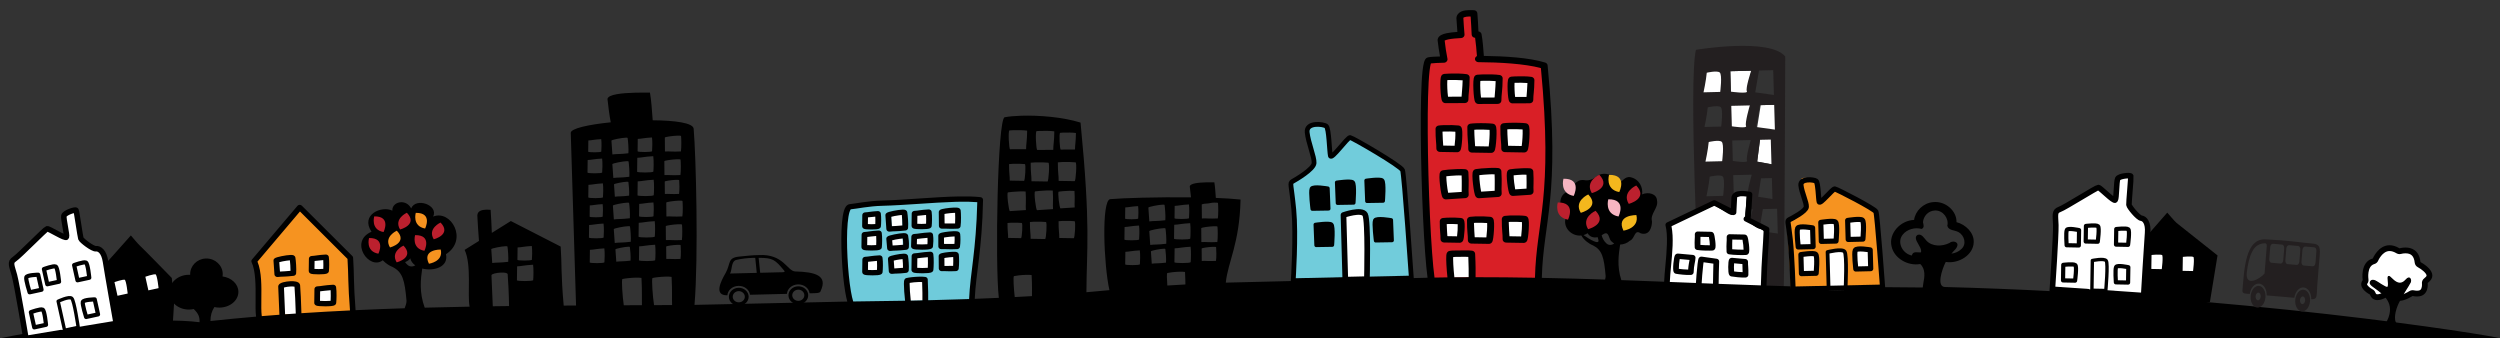 <?xml version="1.0" encoding="utf-8"?>
<!-- Generator: Adobe Illustrator 25.4.1, SVG Export Plug-In . SVG Version: 6.00 Build 0)  -->
<svg version="1.1" id="Layer_1" xmlns="http://www.w3.org/2000/svg" xmlns:xlink="http://www.w3.org/1999/xlink" x="0px" y="0px"
	 viewBox="0 0 1478 200" style="enable-background:new 0 0 1478 200;" xml:space="preserve">
<rect x="0" y="0" width="1478" height="200" fill="#333333" stroke="none"/>
<style type="text/css">
	.st0{fill:#FFFFFF;}
	.st1{fill:#231F20;}
	.st2{fill:#71CCDB;stroke:#000000;stroke-width:2.828;stroke-miterlimit:10;}
	.st3{fill:#F69320;}
	.st4{fill:#D91F26;}
	.st5{fill:#6FCBDB;}
	.st6{fill:#BC202E;}
	.st7{fill:#F7B5C2;}
	.st8{fill:#F3B71D;}
	.st9{fill:none;stroke:#000000;stroke-width:3.063;stroke-miterlimit:10;}
	.st10{fill:none;stroke:#000000;stroke-width:3.029;stroke-linejoin:round;stroke-miterlimit:10;}
	.st11{fill:none;stroke:#000000;stroke-width:2.228;stroke-linejoin:round;stroke-miterlimit:10;}
	.st12{fill:#FFFFFF;stroke:#000000;stroke-width:3.286;stroke-miterlimit:10;}
	.st13{fill:none;stroke:#000000;stroke-width:2.475;stroke-linejoin:round;stroke-miterlimit:10;}
	.st14{fill:none;stroke:#000000;stroke-width:2;stroke-linejoin:round;stroke-miterlimit:10;}
	.st15{stroke:#000000;stroke-width:2.179;stroke-linejoin:round;stroke-miterlimit:10;}
	.st16{fill:none;stroke:#000000;stroke-width:3.347;stroke-linejoin:round;stroke-miterlimit:10;}
	.st17{fill:none;}
	.st18{fill:#FFFFFF;stroke:#000000;stroke-linejoin:round;stroke-miterlimit:10;}
	.st19{stroke:#000000;stroke-width:0.857;stroke-miterlimit:10;}
</style>
<g>
	<path d="M1262.57,179.08c0.1-4.95,0.27-18.09-0.71-20.69c-0.15-0.4-0.32-0.83-0.5-1.27c-0.77-1.93-2.07-5.15-1.1-5.94
		c1.79-1.47,16.73-18.62,21.02-23.55c1.67,1.93,4.14,4.74,4.81,5.21c0.63,0.45,14.21,11.25,23.55,18.69l-4.23,25.86L1262.57,179.08z
		"/>
	<path d="M1281.27,129.55c2.17,2.49,3.54,3.94,4.07,4.31c0.76,0.56,13.71,10.86,22.93,18.2l-3.94,24.12l-40.48,1.59
		c0.1-6.08,0.15-17.24-0.82-19.82c-0.15-0.41-0.33-0.84-0.51-1.29c-0.49-1.23-1.5-3.74-1.35-4.61
		C1263.33,150.1,1275.86,135.76,1281.27,129.55 M1281.28,125.7c0,0-19.88,22.9-21.83,24.51c-1.95,1.61,0.16,5.82,1.22,8.63
		s0.6,21.56,0.6,21.56l45.21-1.78L1311,151c0,0-23.41-18.64-24.19-19.19C1286.03,131.26,1281.28,125.7,1281.28,125.7L1281.28,125.7z
		"/>
</g>
<g>
	<g>
		<path class="st0" d="M1008.56,42.48c0,0,6.87-1.57,8.79-0.21c1.92,1.36,0.35,12.65,0.35,12.65l-11.38,0.27
			C1006.33,55.19,1008.08,47.65,1008.56,42.48z"/>
		<polygon class="st0" points="1038.85,95.56 1040.73,81.41 1048.13,81.23 1048.58,97.31 		"/>
		<polygon class="st0" points="1038.63,76.59 1040.94,62.16 1049.76,61.95 1050.22,78.33 		"/>
		<path class="st0" d="M1023.34,55.37l-0.37-13.27l12.62-0.3c0,0-3.57,11.49-2.58,13.34C1034,56.99,1023.34,55.37,1023.34,55.37z"/>
		<polygon class="st0" points="1019.09,75.18 1022.73,60.98 1035.83,60.67 1036.28,76.75 		"/>
		<polygon class="st0" points="1007.72,95.75 1010.3,81.58 1019.97,81.34 1020.42,97.42 		"/>
	</g>
	<path class="st1" d="M1002.62,29.45c-4.43,19.03,1.86,142.94,1.86,142.94l5.81-0.14c0,0,1.32-13.72,1.6-23.14
		c0,0,5.92-2.71,7.63-0.18c1.71,2.53,0.65,23.09,0.65,23.09l34.36-0.83c0.47-11.58,0.91-137.75,0.91-137.75
		C1046.37,22.09,1002.62,29.45,1002.62,29.45z M1041.1,105.43l6.42-0.15l0.35,12.37l-8.44-1.32L1041.1,105.43z M1038.85,95.56
		l1.62-12.9l6.42-0.15l0.41,14.65L1038.85,95.56z M1019.29,136.27l-9.87,0.24c0,0,1.51-6.87,1.92-11.58c0,0,5.96-1.42,7.63-0.18
		C1020.64,125.99,1019.29,136.27,1019.29,136.27z M1018.72,115.79l-9.87,0.24c0,0,1.51-6.87,1.92-11.58c0,0,5.96-1.42,7.63-0.18
		C1020.07,105.51,1018.72,115.79,1018.72,115.79z M1018.14,95.3l-9.87,0.24c0,0,1.51-6.87,1.92-11.58c0,0,5.96-1.42,7.63-0.18
		C1019.49,85.02,1018.14,95.3,1018.14,95.3z M1017.57,74.82l-9.87,0.24c0,0,1.51-6.87,1.92-11.58c0,0,5.96-1.42,7.63-0.18
		C1018.92,64.54,1017.57,74.82,1017.57,74.82z M1016.99,54.34l-9.87,0.24c0,0,1.51-6.87,1.92-11.58c0,0,5.96-1.42,7.63-0.18
		C1018.34,44.06,1016.99,54.34,1016.99,54.34z M1034,135.91c0.86,1.69-8.4,0.2-8.4,0.2l-0.34-12.09l10.96-0.26
		C1036.22,123.76,1033.13,134.23,1034,135.91z M1033.42,115.43c0.86,1.69-8.4,0.2-8.4,0.2l-0.34-12.09l10.96-0.26
		C1035.64,103.28,1032.56,113.74,1033.42,115.43z M1032.85,94.95c0.86,1.69-8.4,0.2-8.4,0.2l-0.34-12.09l10.96-0.26
		C1035.07,82.8,1031.98,93.26,1032.85,94.95z M1032.27,74.47c0.86,1.69-8.4,0.2-8.4,0.2l-0.34-12.09l10.96-0.26
		C1034.49,62.32,1031.41,72.78,1032.27,74.47z M1032.76,53.96c0.97,1.68-9.45,0.23-9.45,0.23l-0.34-12.09l12.34-0.3
		C1035.3,41.8,1031.79,52.28,1032.76,53.96z M1051.03,138.07l-11.03-1.54l2.22-12.91l8.4-0.2L1051.03,138.07z M1049.31,76.62
		l-11.03-1.54l2.22-12.91l8.4-0.2L1049.31,76.62z M1048.73,56.14l-11.03-1.54l2.22-12.91l8.4-0.2L1048.73,56.14z"/>
</g>
<path class="st2" d="M834.39,164.38c0,0-4.19-61.11-5.2-63.74c-1.01-2.63-29.39-19.08-30.98-19.32s-11.08,13.42-11.68,10.8
	s-0.82-16.19-2.44-17.51s-11.91-2.58-11.29,3.59c0.61,6.17,4.29,14.51,4.09,18.18s-10.74,9.75-12.68,10.85s-0.79,1.49,0.68,16.66
	s-0.33,42.05-0.33,42.05L834.39,164.38z"/>
<g>
	<path class="st0" d="M985.94,167.87c0.3-3.74,2-25.21,1.78-29.51c-0.04-0.83-0.11-1.57-0.16-2.23c-0.26-3.03-0.34-3.94,2.05-4.62
		c1.79-0.51,7.77-3.29,13.54-5.98c4.6-2.14,9.81-4.56,10.45-4.65c0.42,0.05,2.53,1.41,4.07,2.4c3.15,2.03,5.29,3.36,6.26,3.36
		c0.33,0,0.52-0.14,0.62-0.25c0.51-0.56,0.65-2.25,0.85-5.18c0.13-1.9,0.29-4.26,0.63-4.83c0.38-0.64,3.7-1.34,6.35-1.34
		c0.5,0,0.78,0.03,0.93,0.06c0,0.82-0.32,4.21-0.56,6.73c-0.34,3.62-0.55,5.87-0.49,6.36c0.18,1.36,6.14,6.42,8.2,6.57
		c0.55,0.04,1.61,0.26,2.47,1.28c0.94,1.12,1.32,2.87,1.1,5.07c-0.46,4.53-1.9,25.29-2.13,28.73L985.94,167.87z"/>
	<path d="M1032.38,115.52c0.16,0,0.29,0,0.4,0.01c-0.06,1.26-0.33,4.07-0.53,6.23c-0.4,4.2-0.55,5.96-0.48,6.48
		c0.14,1.06,2.26,2.97,3.51,4.02c1.28,1.07,3.64,2.87,5.15,2.98c0.48,0.03,1.38,0.22,2.12,1.1c0.85,1.02,1.19,2.64,0.99,4.7
		c-0.44,4.36-1.79,23.7-2.1,28.26l-54.96-1.91c0.39-4.89,1.95-24.9,1.74-29.06c-0.04-0.84-0.11-1.59-0.16-2.25
		c-0.27-3.13-0.23-3.55,1.69-4.1c1.83-0.52,7.83-3.32,13.63-6.01c4.3-2,9.15-4.26,10.2-4.58c0.61,0.23,2.46,1.42,3.83,2.3
		c3.63,2.34,5.46,3.44,6.53,3.44c0.54,0,0.85-0.26,0.99-0.42c0.59-0.65,0.74-2.1,0.97-5.48c0.11-1.64,0.28-4.12,0.54-4.58
		C1026.89,116.16,1029.91,115.52,1032.38,115.52 M1032.38,114.52c-2.17,0-6.18,0.57-6.78,1.59c-0.81,1.38-0.6,9.02-1.42,9.93
		c-0.05,0.06-0.14,0.09-0.25,0.09c-1.64,0-9.23-5.75-10.36-5.75c0,0-0.01,0-0.01,0c-1.18,0.03-20.71,9.68-24.1,10.65
		c-3.38,0.97-2.48,2.73-2.24,7.36s-1.82,29.97-1.82,29.97l56.97,1.98c0,0,1.67-24.23,2.17-29.2c0.5-4.96-2-6.75-4.03-6.9
		c-2.03-0.15-7.6-5.15-7.74-6.13c-0.13-0.98,1.24-12.77,1.01-13.35C1033.71,114.59,1033.17,114.52,1032.38,114.52L1032.38,114.52z"
		/>
</g>
<g>
	<polygon class="st0" points="1012.15,145.68 1003.84,145.88 1003.65,138.92 1011.96,138.72 	"/>
	<polygon class="st0" points="1031.68,148.12 1023.2,148.32 1022.98,140.47 1031.46,140.27 	"/>
	<polygon class="st0" points="999.44,159.81 991.98,159.99 991.77,152.4 999.23,152.22 	"/>
	<polygon class="st0" points="1013.95,168.15 1006.04,168.34 1005.63,153.44 1013.54,153.25 	"/>
	<polygon class="st0" points="1031.21,161.81 1024.49,161.97 1024.3,154.97 1031.01,154.8 	"/>
</g>
<path class="st3" d="M153.13,187.74c0,0,0.54-22.32-0.72-25.67c-1.26-3.35-3.78-8.36-1.46-10.27c2.32-1.91,25.99-29.18,25.99-29.18
	s5.66,6.62,6.59,7.28c0.93,0.65,22.49,22.4,22.49,22.4l1.78,17.23l-0.84,16.09L153.13,187.74z"/>
<g>
	<polygon class="st0" points="173.66,161.57 163.82,161.81 163.59,153.68 173.43,153.44 	"/>
	<polygon class="st0" points="193.8,161.08 183.96,161.32 183.73,153.19 193.57,152.95 	"/>
	<polygon class="st0" points="197.39,179.31 187.55,179.55 187.32,171.42 197.16,171.19 	"/>
	<polygon class="st0" points="176.51,185.63 166.67,185.86 166.17,168.21 176.02,167.97 	"/>
</g>
<path id="rect3000-6_00000060715958081807425460000010147914041808343479_" d="M448.7,150.8c14.3-0.79,16.62,9.19,21.22,9.67
	c12.37,0.3,19.56,2.5,15.21,11.63c-0.13,1.33-3.15,1.24-5.64,1.28l-0.87,0.02c-0.36-3.02-3.31-5.34-6.84-5.26
	c-3.53,0.09-6.36,2.55-6.54,5.59l-21.85,0.54c-0.36-3.02-3.29-5.34-6.82-5.26c-3.52,0.09-6.35,2.54-6.54,5.57
	c-8.08,0.2-4.04-8.06-0.95-13.34c3.01-5.53,0.91-8.81,7.82-9.54C442.5,151.13,444.98,150.85,448.7,150.8L448.7,150.8z
	 M445.24,152.44c-3.43,0.12-6.86,0.49-10.12,1.26c-2.98,1.04-2.19,5.76-3.51,8.01l15.78-0.39l-0.89-8.88
	C446.08,152.43,445.66,152.43,445.24,152.44L445.24,152.44z M448.51,152.43l0.91,8.83l11.67-0.29c2.15-0.05,3.22,0.07,2.56-0.92
	C458.02,153.21,456.77,152.48,448.51,152.43L448.51,152.43z M471.82,169.26c3.22-0.08,5.9,2.24,5.99,5.18
	c0.09,2.93-2.46,5.37-5.68,5.45c-3.22,0.08-5.9-2.23-5.99-5.16C466.06,171.79,468.6,169.34,471.82,169.26L471.82,169.26z
	 M436.61,170.13c3.22-0.08,5.9,2.24,5.99,5.18c0.09,2.93-2.46,5.37-5.68,5.45c-3.22,0.08-5.92-2.23-6-5.16
	C430.83,172.67,433.39,170.21,436.61,170.13L436.61,170.13z M471.86,171.25c-1.97,0.05-3.53,1.57-3.48,3.4
	c0.05,1.83,1.7,3.27,3.67,3.22c1.97-0.05,3.53-1.57,3.48-3.4C475.48,172.65,473.84,171.2,471.86,171.25z M436.67,172.12
	c-1.97,0.05-3.53,1.57-3.48,3.4c0.05,1.83,1.7,3.27,3.67,3.22c1.97-0.05,3.53-1.57,3.48-3.4
	C440.28,173.52,438.64,172.08,436.67,172.12z"/>
<path class="st4" d="M846.19,164.42c0,0-9.3-123.13-2.34-128.6c0,0,8.75,0.93,9.25-1.36c0.5-2.3-2.59-10.44-0.33-11.87
	s11.72-0.51,11.61-3.02c-0.1-2.51-2.5-11.59,1.15-11.91s6.34-3.16,6.33,2c-0.01,5.16-3.5,9.45,0.36,10.63
	c3.87,1.18,2.7,13.87,2.7,13.87s36.78,2.54,37.42,4.12c0.65,1.58,3.68,64.76,2.19,77.94c-1.49,13.18-6.53,45.21-4.02,50.78
	S846.19,164.42,846.19,164.42z"/>
<g>
	<polygon class="st0" points="866.08,59.32 854.73,59.59 854.35,46.15 865.7,45.88 	"/>
	<polygon class="st0" points="885.13,58.86 873.79,59.14 873.41,45.7 884.75,45.42 	"/>
	<polygon class="st0" points="905.18,59.7 893.83,59.97 893.46,46.53 904.8,46.26 	"/>
	<polygon class="st0" points="862.58,88.25 851.23,88.52 850.85,75.08 862.2,74.81 	"/>
	<polygon class="st0" points="881.63,87.79 870.29,88.07 869.91,74.63 881.26,74.35 	"/>
	<polygon class="st0" points="901.68,88.63 890.33,88.9 889.96,75.46 901.3,75.19 	"/>
	<polygon class="st0" points="865.78,114.8 854.44,115.07 854.06,101.63 865.4,101.36 	"/>
	<polygon class="st0" points="884.84,114.34 873.49,114.61 873.11,101.17 884.46,100.9 	"/>
	<polygon class="st0" points="904.85,113.86 893.5,114.13 893.12,100.69 904.47,100.42 	"/>
	<polygon class="st0" points="863.46,142.58 853.39,142.82 853.02,129.59 863.09,129.35 	"/>
	<polygon class="st0" points="881.28,142.66 869.93,142.93 869.56,129.49 880.9,129.22 	"/>
	<polygon class="st0" points="869.58,163.86 858.24,164.13 857.86,150.69 869.21,150.42 	"/>
	<polygon class="st0" points="901.62,142.17 890.27,142.44 889.9,129 901.24,128.73 	"/>
</g>
<path class="st5" d="M503.88,180.24c0,0-5.92-20.76-5.34-33.39c0.58-12.63,1.75-23.3,3.72-24.46c1.97-1.16,35.45-4.44,41.57-4.09
	c6.12,0.35,30.46-1.96,33.89-0.2s1.19,9.62,1.31,14.01c0.12,4.39-5.01,45.08-4.97,46.44S503.88,180.24,503.88,180.24z"/>
<g>
	<polygon class="st0" points="518.75,134.25 512.38,134.4 512.19,127.6 518.56,127.45 	"/>
	<polygon class="st0" points="533.48,133.89 527.11,134.04 526.92,127.24 533.29,127.09 	"/>
	<polygon class="st0" points="550,133.49 541.85,133.69 541.64,126.14 549.78,125.94 	"/>
	<polygon class="st0" points="566.45,133.1 557.22,133.32 557.01,125.59 566.23,125.37 	"/>
	<polygon class="st0" points="518.98,146.07 512.61,146.22 512.42,139.42 518.79,139.27 	"/>
	<polygon class="st0" points="533.72,145.72 527.35,145.87 527.15,139.07 533.52,138.92 	"/>
	<polygon class="st0" points="549.37,146.28 541.22,146.47 541.01,138.92 549.16,138.73 	"/>
	<polygon class="st0" points="565.96,145.92 556.73,146.14 556.52,138.42 565.75,138.2 	"/>
	<polygon class="st0" points="519.37,159.92 513,160.07 512.81,153.27 519.18,153.12 	"/>
	<polygon class="st0" points="534.1,159.56 527.73,159.72 527.54,152.92 533.91,152.76 	"/>
	<polygon class="st0" points="549.57,158.72 541.43,158.91 541.21,151.36 549.36,151.17 	"/>
	<polygon class="st0" points="545.84,177.57 537.69,177.77 537.34,165.56 545.49,165.36 	"/>
	<polygon class="st0" points="565.71,158.8 556.48,159.02 556.26,151.3 565.49,151.08 	"/>
</g>
<path id="path3553_00000032635863741179004710000011533055504824398229_" d="M1058.62,169.28c-4.75-0.14-9.5-0.29-14.25-0.45
	c0.44-16.92,1.35-22.81,1.69-33.29c0.02-0.57-0.34-1.14-0.88-1.41l-10.13-5.11c0-0.02,0.01-0.05,0.01-0.07
	c0.29-3.94,0.8-10.01,0.92-14.03c0.02-0.75-0.62-1.47-1.42-1.59c-1.17-0.17-3.38-0.55-5.55-0.43c-1.09,0.06-2.19,0.23-3.22,0.76
	c-1.03,0.53-1.94,1.57-2.14,2.82c0,0.05-0.01,0.1-0.01,0.15c-0.13,2.14-0.24,4.3-0.35,6.47l-9-4.54c-0.48-0.24-1.09-0.25-1.58-0.02
	l-27.2,12.99c-0.66,0.32-1.04,1.08-0.86,1.76c1.53,5.73,0.7,15.61-0.1,24c-0.32,3.43-0.62,6.62-0.71,9.27
	c-8.41-0.33-16.84-0.65-25.31-0.95c-2.74-8.37-1.52-15.53-0.72-21.01c2.14-0.1,4.33-0.95,5.7-2.24c3.25-1.26,2.56-7.09,6.51-4.4
	c5.4,1.55,6.62-4.04,6.64-7.04c-1.25-4.62,3.98-7.92,2.96-12.44c-0.13-3.8-4.93-5.26-8.83-3.56c0.65-3.95-1.52-9-6.82-10.15
	c-3.35-0.72-5.08,2.9-6.83,3.38c-1.16-2.91-4.98-5.54-8.92-5.41c-0.91,0.03-1.83,0.2-2.72,0.55c-2.63,1.9-5.39,4.02-9.29,3.15
	c-4.92-0.29-5.99,3.89-7.96,6.48c-8,1.44-6.54,10.81-2.69,16.21c-1.54,5.68,3.79,10.74,9.35,10.1c1.38,2.69,4.84,5.12,6.79,5.8
	c5.5,2.74,6.59,7.03,7.56,18.16c0,0.62-0.13,1.33-0.34,2.09c-12.38-0.41-24.84-0.76-37.39-1.01c0.82-33.22,11.04-47.39,3.42-125.64
	c-0.07-0.73-0.63-1.4-1.38-1.63c-9.5-2.95-24-3.78-36.31-3.95c-0.3-3.89-0.65-9.12-1.38-12.91c-0.16-0.81-0.94-1.48-1.82-1.56
	c-0.17-3.6-0.36-7.73-0.64-10.81c-0.08-0.91-0.96-1.7-1.94-1.74c-0.69-0.03-1.83-0.09-3.09-0.05l0,0c-1.37,0.04-2.89,0.17-4.35,0.77
	c-1.45,0.6-2.93,2.04-3,3.89c0,0.06,0,0.12,0,0.18c0.16,2.67,0.36,5.35,0.57,8.05c-2.24,0.15-4.43,0.36-6.28,0.75
	c-1.21,0.25-2.28,0.55-3.23,1.05c-0.96,0.5-1.98,1.36-2.17,2.67c-0.02,0.15-0.02,0.3-0.01,0.45c0.36,3.17,0.82,6.35,1.42,9.59
	c-2.78,0.08-5.32,0.18-6.93,0.49c-1.18,0.23-1.63,0.94-1.92,1.45c-0.29,0.51-0.46,1.02-0.63,1.62c-0.33,1.2-0.59,2.76-0.81,4.68
	c-0.44,3.85-0.73,9.18-0.9,15.54c-0.35,12.73-0.21,29.54,0.25,46.33c0.45,16.79,1.22,33.55,2.16,46.16
	c0.44,5.89,0.91,10.85,1.41,14.54c-5.23,0.1-113.99,2.74-119.27,2.9c1.19-12.14,8.19-23.11,8.71-49.12
	c-4.06-0.44-9.08-0.75-14.6-0.97c-0.2-3.01-0.46-6.66-0.88-9.22c-1.26-0.01-3.12-0.03-5.1,0.03c-4.35,0.12-9.24,0.6-9.44,2.41
	c0.21,2.14,0.44,4.28,0.74,6.43c-9.84-0.1-20.04,0-28.69,0.22c-8.38,0.21-15.31,0.52-19.04,0.86c-5.32,0.48-3.87,38.95-0.5,53.8
	c-0.62,0.06-1.23,0.11-1.85,0.17c-3.89,0.38-7.82,0.73-11.75,1.06c0.1-25.99,2.64-37.63-3.47-100.29
	c-10.75-3.34-24.74-4.37-34.98-4.06c-4.01,0.12-7.44,0.44-9.88,0.91c-4.25,0.81-5.72,87.24-3.46,106.76
	c-4.72,0.21-9.46,0.41-14.23,0.59c0.69-15.1,4.31-28.78,4.91-58.55c0.01-0.76-0.67-1.48-1.49-1.57c-3.63-0.39-7.95-0.5-12.65-0.42
	c-14.1,0.24-31.76,2.08-45.47,2.43c-8.58,0.22-15.69,1.8-19.13,2.11c-1.08,0.1-1.87,0.78-2.36,1.46c-0.49,0.68-0.81,1.46-1.1,2.39
	c-0.57,1.85-0.95,4.27-1.2,7.13c-0.5,5.72-0.49,13.18-0.12,20.63c0.37,7.45,1.1,14.88,2.07,20.51c0.36,2.11,0.75,3.96,1.19,5.49
	c-4.6,0.05-85.71,1.93-90.33,1.96c2.38-28.37,0.89-88.01-0.5-104.14c-0.3-3.46-11.06-4.9-24.21-4.99
	c-0.37-4.89-0.8-11.78-1.63-16.37c-2.18-0.01-5.4-0.03-8.81,0.06c-7.51,0.2-15.95,0.95-16.3,3.73c0.5,4.57,1.05,9.12,1.93,13.78
	c-13.07,1.32-23.64,3.62-23.64,6.23l3.13,102.07c-2.43,0.01-4.86,0.03-7.3,0.05c-1.7-18.96-1.05-24.53-1.79-34.9l-29.46-15.09
	l-11.24,7.01c-0.19-4.55-0.42-9.79-0.71-13.63c-0.69-0.04-1.7-0.12-2.78-0.09c-2.37,0.08-5.02,0.7-5.08,3.47
	c0.27,4.97,0.55,9.91,0.97,15l-8.49,5.3c4.25,8.84,1.53,26.6,2.95,33.56c-8.85,0.16-17.7,0.36-26.54,0.6
	c-3.35-9.1-2.37-16.99-1.47-23.14c6.81,1.77,15.69-0.89,14.05-8.48c13.27-8.53,2.94-26.52-7.58-22.23
	c3.32-6.85-10.33-11.56-13.01-4.82c-1.35-2.64-3.71-3.73-5.92-3.68c-2.83,0.07-5.4,2.02-5.2,5.01c-6.18-3.13-19.09,2.3-12.32,12.45
	c-13.51,5.79-1.31,23.08,6.65,16.87c1.79,1.88,4.15,3.38,5.67,3.9c6.09,3.03,7.3,7.78,8.38,20.09c0,1.25-0.48,2.82-1.1,4.38
	c-9.69,0.31-19.36,0.68-29.02,1.13c-1.28-15.87-0.77-21.32-1.46-31.04c-0.02-0.36-0.19-0.7-0.45-0.96l-29.88-29.79
	c-0.34-0.34-0.86-0.53-1.36-0.49c-0.46,0.03-0.91,0.25-1.19,0.58l-26.92,31.77c-0.37,0.44-0.46,1.08-0.21,1.6
	c2.39,4.96,2.44,14,2.36,21.71c-0.04,3.86-0.09,7.38,0.24,10.11c0.01,0.11,0.04,0.22,0.05,0.33c-9.04,0.77-18.03,1.63-26.98,2.59
	c0-3.31,0.79-5.92,2.32-8.25c0.96,0.21,1.97,0.33,3.01,0.32c6.22-0.04,11.24-4.24,11.19-9.37c-0.04-4.57-4.09-8.32-9.37-9.05
	c0.07-0.45,0.12-0.92,0.12-1.39c-0.04-5.13-4.41-9.26-9.72-9.22c-0.17,0-0.33,0-0.49,0.01c-5.09,0.29-9.1,4.37-9.06,9.34
	c0,0.1,0.03,0.21,0.03,0.31c-0.29-0.02-0.6-0.03-0.9-0.03c-6.4,0.05-11.55,4.68-11.5,10.36c0.05,5.68,5.28,10.25,11.68,10.21
	c0.97-0.01,1.91-0.13,2.8-0.33c2.91,2.79,3.58,4.83,3.44,7.8C93.62,187.38,39.52,191.66,0,200c-20.85,4.4,67.09,2.05,89,2
	c442-1,947.45,0.73,1389-2c-5.17-1.86-155-25.87-328.14-30.32c-5.07-0.13-1.92-10.17,0.46-14.82c7.68,1.22,16.36-4.12,16.54-11.66
	c0.25-5.6-4.73-10.45-10.17-11.87c0.19-6.68-6.64-12.69-13.88-11.83c-5.79,0.51-10.51,5.25-11.2,10.51
	c-8.2,0.33-15.19,8.11-13.31,15.66c1.44,6.91,9.52,11.75,16.93,10.42c3.28,2.99,2.59,7.61,1.83,11.43
	c-0.17,0.85-0.19,1.68-0.34,2.45 M868.5,9.75c0.34-0.01,0.61,0.01,0.94,0.02c0.25,3.31,0.45,7.41,0.61,10.76
	c0.04,0.96,0.99,1.81,2.03,1.81c0.49,3.27,0.82,7.41,1.08,10.8c-0.83,0.36-1.32,1.29-1.12,2.12c0.2,0.83,1.06,1.48,1.98,1.49
	c12.18,0.06,27.56,0.92,36.96,3.51c7.34,76.64-2.69,90.42-3.51,123.94c-11.62-0.21-23.32-0.33-35.11-0.32
	c0.02-3.18,0.1-6.79-0.26-13.88c-0.04-0.85-0.78-1.64-1.69-1.78c-1.32-0.21-2.85-0.23-4.47-0.19c-1.65,0.04-3.45,0.03-5.05,0.05
	c-1.6,0.02-2.84-0.01-4.07,0.3c-0.8,0.2-1.14,0.68-1.31,0.96c-0.17,0.27-0.24,0.47-0.29,0.64c-0.1,0.35-0.13,0.64-0.16,0.97
	c-0.06,0.66-0.07,1.46-0.06,2.41c0.03,1.89,0.17,4.34,0.37,6.82c0.1,1.28,0.23,2.57,0.36,3.8c-2.54,0.03-5.09,0.07-7.64,0.12
	c-0.5-3.58-0.98-8.65-1.43-14.72c-0.93-12.52-1.71-29.25-2.16-45.99c-0.45-16.75-0.58-33.53-0.24-46.15
	c0.17-6.31,0.47-11.58,0.89-15.24c0.21-1.83,0.45-3.27,0.69-4.14c0.06-0.2,0.08-0.24,0.13-0.37c1.47-0.18,4.51-0.35,7.82-0.42
	c1.18-0.03,2.18-1.17,1.96-2.25c-0.76-3.64-1.24-7.21-1.66-10.84c0.02-0.01,0-0.01,0.03-0.02c0.37-0.2,1.14-0.46,2.13-0.67
	c1.97-0.41,4.79-0.67,7.64-0.8c1.09-0.05,2.03-1.04,1.94-2.05c-0.29-3.26-0.5-6.48-0.69-9.72c0.01-0.34,0-0.3,0.55-0.53
	C866.26,9.95,867.38,9.78,868.5,9.75L868.5,9.75z M857.62,43.49c-0.44,0.01-0.86,0.03-1.25,0.04c-1.05,0.04-1.9,0.09-2.51,0.16
	c-1.18,0.14-1.6,0.88-1.78,1.23c-0.18,0.35-0.24,0.61-0.3,0.89c-0.12,0.55-0.17,1.13-0.21,1.82c-0.08,1.37-0.07,3.1,0.01,4.82
	c0.07,1.72,0.21,3.43,0.39,4.77c0.09,0.67,0.18,1.24,0.31,1.74c0.07,0.25,0.13,0.47,0.29,0.78c0.08,0.15,0.17,0.34,0.42,0.59
	c0.24,0.25,0.76,0.64,1.53,0.66c0.02,0,0.04,0,0.06,0l11.5-0.05c1.07-0.01,2.04-0.91,2.03-1.9c-0.02-3.7,0.7-5.79,0.75-13.29
	c0.01-0.89-0.75-1.73-1.7-1.88C864.58,43.45,860.67,43.41,857.62,43.49L857.62,43.49z M877.12,43.98c-0.45,0.01-0.87,0.03-1.24,0.04
	c-1.04,0.04-1.88,0.07-2.52,0.15c-1.18,0.14-1.6,0.88-1.78,1.23c-0.18,0.35-0.24,0.61-0.3,0.89c-0.12,0.55-0.17,1.13-0.21,1.82
	c-0.08,1.37-0.07,3.1,0.01,4.82c0.07,1.72,0.21,3.43,0.39,4.77c0.09,0.67,0.18,1.24,0.31,1.74c0.07,0.25,0.13,0.48,0.29,0.79
	c0.08,0.15,0.17,0.34,0.42,0.59c0.24,0.25,0.76,0.64,1.53,0.66c0.02,0,0.04,0,0.06,0l11.51-0.05c1.07-0.01,2.04-0.91,2.03-1.9
	c-0.02-3.7,0.7-5.79,0.75-13.29c0.01-0.89-0.75-1.73-1.7-1.88C884.1,43.94,880.19,43.92,877.12,43.98L877.12,43.98z M895.81,45.16
	c-0.96,0.03-1.73,0.09-2.26,0.15c-1.18,0.13-1.58,0.87-1.76,1.21c-0.18,0.34-0.23,0.58-0.28,0.84c-0.11,0.51-0.16,1.04-0.2,1.65
	c-0.07,1.23-0.06,2.76,0,4.3c0.07,1.54,0.18,3.06,0.34,4.26c0.08,0.6,0.17,1.11,0.29,1.57c0.06,0.23,0.11,0.45,0.26,0.74
	c0.08,0.15,0.17,0.32,0.42,0.57c0.24,0.25,0.75,0.64,1.52,0.66c0.02,0,0.04,0,0.06,0l10.24-0.05c1.07-0.01,2.04-0.91,2.03-1.9
	c-0.02-3.27,0.62-5.14,0.67-11.83c0.01-0.89-0.75-1.73-1.7-1.88C902.8,45.04,898.63,45.06,895.81,45.16z M856.51,47.31
	c2.41-0.09,5.77-0.02,8.2,0.17c-0.12,4.63-0.49,7.01-0.63,9.66l-7.98,0.04c-0.03-0.17-0.05-0.23-0.08-0.43
	c-0.16-1.18-0.29-2.83-0.36-4.47c-0.07-1.64-0.09-3.29-0.02-4.46c0.01-0.22,0.03-0.29,0.05-0.47
	C856,47.34,856.14,47.32,856.51,47.31z M877.21,47.77c2.28-0.05,4.96,0.03,7.02,0.19c-0.12,4.64-0.49,7.03-0.63,9.68l-7.99,0.04
	c-0.03-0.17-0.05-0.24-0.08-0.44c-0.16-1.18-0.29-2.82-0.36-4.46c-0.07-1.64-0.09-3.3-0.02-4.47c0.01-0.21,0.03-0.28,0.05-0.46
	c0.32-0.02,0.45-0.04,0.83-0.05C876.42,47.8,876.8,47.78,877.21,47.77z M895.96,48.94c2.07-0.07,4.92-0.01,7.06,0.14
	c-0.11,3.87-0.42,5.97-0.55,8.21l-6.71,0.03c-0.01-0.09-0.03-0.11-0.04-0.2c-0.14-1.04-0.25-2.5-0.31-3.95
	c-0.06-1.46-0.08-2.92-0.02-3.95c0.01-0.11,0.02-0.14,0.02-0.24C895.64,48.96,895.72,48.95,895.96,48.94L895.96,48.94z M400.37,80.2
	c1.29-0.05,2.24,0.01,2.27,0.25c0.17,1.4,0.29,6.65-0.08,9.08c-5.24,0.28-6.66-0.15-9.44,0.03l-0.07-8.21
	C393.05,80.95,397.53,80.31,400.37,80.2z M370.12,81.38c0.56-0.01,0.91,0.05,0.93,0.19c0.25,1.38,0.69,6.6,0.46,9.04
	c-5.23,0.64-6.68,0.32-9.46,0.7l-0.57-8.17C361.47,82.66,367.71,81.42,370.12,81.38L370.12,81.38z M385.46,81.27
	c0.32,2.13,0.19,6.82,0.04,8.09c-0.08,0.7-8.54,0.62-8.55,0.1l0.09-7.33C379.52,82.02,380.79,81.51,385.46,81.27z M355.44,82.26
	c0.29,1.93,0.17,6.17,0.04,7.32c-0.08,0.63-7.73,0.56-7.74,0.09l0.09-6.63C350.07,82.94,351.21,82.48,355.44,82.26z M598.71,76.99
	c2.52-0.09,6.45-0.07,8.54,0.25c-0.04,6.07-0.63,7.72-0.62,10.95l-9.46,0.04c-0.68-0.01-1.27-11.03-0.38-11.13
	C597.19,77.06,597.87,77.02,598.71,76.99L598.71,76.99z M614.77,77.4c2.52-0.09,6.45-0.07,8.54,0.25
	c-0.04,6.07-0.63,7.72-0.62,10.95l-9.46,0.04c-0.68-0.01-1.27-11.03-0.38-11.13C613.25,77.47,613.93,77.43,614.77,77.4L614.77,77.4z
	 M628.49,78.4c2.24-0.08,5.74-0.07,7.6,0.23c-0.04,5.41-0.56,6.87-0.55,9.75l-8.43,0.05c-0.6-0.01-1.13-9.82-0.33-9.91
	C627.13,78.47,627.74,78.43,628.49,78.4L628.49,78.4z M872.59,72.86c-1.24,0.05-2.38,0.11-3.37,0.26c-0.95,0.14-1.72,0.97-1.73,1.87
	c-0.05,7.49,0.63,9.59,0.56,13.29c-0.02,0.99,0.94,1.9,2,1.92l11.49,0.19c0.02,0,0.04,0,0.06,0c0.77-0.01,1.3-0.39,1.55-0.63
	c0.25-0.25,0.35-0.43,0.43-0.59c0.16-0.31,0.23-0.53,0.29-0.78c0.14-0.5,0.23-1.07,0.33-1.73c0.2-1.34,0.36-3.05,0.46-4.77
	c0.1-1.72,0.13-3.44,0.08-4.81c-0.03-0.69-0.08-1.28-0.19-1.83c-0.06-0.28-0.11-0.54-0.29-0.89c-0.18-0.35-0.58-1.11-1.76-1.25
	C880.65,72.87,876.32,72.72,872.59,72.86L872.59,72.86z M892.11,72.61c-1.24,0.05-2.38,0.11-3.37,0.26
	c-0.95,0.14-1.72,0.97-1.73,1.87c-0.05,7.49,0.63,9.58,0.56,13.28c-0.02,0.99,0.94,1.9,2,1.92l11.49,0.2c0.02,0,0.04,0,0.06,0
	c0.77-0.01,1.3-0.39,1.55-0.63c0.25-0.25,0.35-0.43,0.43-0.59c0.16-0.31,0.22-0.53,0.29-0.78c0.14-0.5,0.23-1.07,0.33-1.73
	c0.2-1.34,0.36-3.05,0.46-4.77c0.1-1.72,0.13-3.44,0.08-4.81c-0.03-0.69-0.08-1.28-0.19-1.83c-0.06-0.28-0.11-0.54-0.29-0.89
	c-0.18-0.35-0.58-1.11-1.76-1.25C900.17,72.61,895.83,72.47,892.11,72.61z M853.42,73.98c-1.12,0.04-2.13,0.11-3,0.24
	c-0.95,0.14-1.72,0.97-1.73,1.87c-0.05,6.68,0.55,8.53,0.49,11.81c-0.02,0.99,0.94,1.9,2,1.92L861.42,90c0.02,0,0.04,0,0.06,0
	c0.77-0.01,1.3-0.39,1.54-0.63c0.25-0.24,0.34-0.42,0.42-0.57c0.16-0.3,0.21-0.51,0.27-0.74c0.13-0.46,0.23-0.97,0.31-1.57
	c0.18-1.2,0.32-2.72,0.41-4.26c0.09-1.54,0.12-3.08,0.07-4.31c-0.03-0.62-0.07-1.14-0.17-1.65c-0.05-0.25-0.11-0.5-0.28-0.84
	c-0.17-0.34-0.57-1.09-1.74-1.24C860.6,73.97,856.75,73.85,853.42,73.98L853.42,73.98z M872.76,76.64c2.83-0.1,6.04,0.02,7.86,0.14
	c0.01,0.17,0.04,0.24,0.04,0.44c0.05,1.17,0.01,2.82-0.09,4.46s-0.24,3.29-0.41,4.47c-0.03,0.19-0.05,0.27-0.08,0.43l-7.99-0.14
	c-0.1-2.66-0.44-5.05-0.49-9.71C872.02,76.7,872.3,76.66,872.76,76.64L872.76,76.64z M892.28,76.39c2.83-0.1,6.04,0.02,7.86,0.14
	c0.01,0.17,0.04,0.24,0.04,0.44c0.05,1.17,0.01,2.82-0.09,4.46s-0.24,3.29-0.41,4.47c-0.03,0.19-0.05,0.26-0.08,0.42l-7.99-0.14
	c-0.1-2.65-0.44-5.04-0.49-9.7C891.53,76.45,891.82,76.4,892.28,76.39L892.28,76.39z M853.59,77.76c2.42-0.09,5.15,0.01,6.8,0.11
	c0.01,0.09,0.01,0.11,0.02,0.2c0.04,1.03,0.02,2.5-0.07,3.95c-0.08,1.46-0.22,2.92-0.37,3.96c-0.01,0.09-0.02,0.11-0.04,0.2
	l-6.7-0.12c-0.1-2.24-0.38-4.34-0.43-8.23C853.09,77.81,853.27,77.77,853.59,77.76L853.59,77.76z M386.21,92.33
	c0.36,2.39,0.23,7.66,0.05,9.08c-0.09,0.78-9.59,0.69-9.6,0.1l0.11-8.22C379.56,93.19,380.97,92.61,386.21,92.33L386.21,92.33z
	 M355.97,93.74c0.32,2.17,0.19,6.93,0.04,8.21c-0.08,0.71-8.68,0.62-8.68,0.09l0.1-7.44C349.94,94.51,351.23,93.99,355.97,93.74z
	 M400.09,94.16c1.29-0.05,2.23,0.01,2.26,0.25c0.17,1.4,0.29,6.65-0.08,9.08c-5.24,0.28-6.66-0.15-9.44,0.03l-0.07-8.22
	C392.76,94.9,397.25,94.27,400.09,94.16L400.09,94.16z M370.66,95.28c0.56-0.01,0.92,0.05,0.94,0.19c0.25,1.38,0.68,6.6,0.45,9.04
	c-5.23,0.64-6.67,0.32-9.45,0.7l-0.57-8.17C362.02,96.57,368.25,95.32,370.66,95.28L370.66,95.28z M611.93,96
	c2.95-0.11,6.66,0.04,7.87,0.19c0.89,0.11,0.15,11.12-0.53,11.12l-9.46-0.16c0.06-3.23-0.51-4.88-0.47-10.95
	C610.04,96.1,610.95,96.04,611.93,96L611.93,96z M627.99,95.79c2.95-0.11,6.66,0.04,7.87,0.19c0.89,0.11,0.15,11.12-0.53,11.12
	l-9.46-0.16c0.06-3.23-0.51-4.88-0.47-10.95C626.1,95.89,627.01,95.83,627.99,95.79z M598.85,96.85c2.63-0.1,5.94,0.03,7.02,0.16
	c0.79,0.1,0.13,9.91-0.47,9.91l-8.43-0.15c0.05-2.87-0.45-4.33-0.41-9.75C597.18,96.94,597.97,96.89,598.85,96.85L598.85,96.85z
	 M386.45,106.27c0.36,2.39,0.21,7.66,0.04,9.08c-0.09,0.78-9.58,0.7-9.59,0.11l0.1-8.23C379.79,107.12,381.21,106.54,386.45,106.27z
	 M399.52,106.33c1.15-0.04,1.99,0.01,2.02,0.22c0.15,1.25,0.25,5.92-0.08,8.09c-4.67,0.25-5.92-0.13-8.4,0.03l-0.07-7.31
	C393,107,397,106.43,399.52,106.33z M370.68,107.44c0.5-0.01,0.8,0.05,0.83,0.18c0.22,1.23,0.61,5.87,0.42,8.05
	c-4.66,0.57-5.95,0.29-8.43,0.62l-0.5-7.28C362.98,108.58,368.54,107.47,370.68,107.44z M356.43,108.41
	c0.32,2.17,0.19,6.93,0.04,8.21c-0.08,0.71-8.67,0.63-8.67,0.1l0.09-7.44C350.4,109.19,351.69,108.66,356.43,108.41z M881.71,99.25
	c-0.43,0.01-0.84,0.03-1.22,0.05c-3.24,0.12-6.45,0.4-7.98,0.67c-1.17,0.21-1.53,0.98-1.69,1.34s-0.2,0.63-0.24,0.9
	c-0.08,0.56-0.09,1.15-0.09,1.84c0.02,1.37,0.15,3.09,0.35,4.8c0.2,1.71,0.45,3.42,0.72,4.74c0.13,0.66,0.26,1.22,0.43,1.72
	c0.08,0.25,0.16,0.46,0.34,0.76c0.09,0.15,0.2,0.33,0.46,0.56c0.26,0.23,0.81,0.59,1.58,0.56c0.02,0,0.04,0,0.06,0l11.47-0.75
	c1.06-0.07,1.96-1.03,1.89-2.02c-0.28-3.69,0.29-5.81-0.18-13.29c-0.05-0.89-0.87-1.69-1.83-1.78c-1.09-0.11-2.41-0.13-3.85-0.1
	C881.86,99.25,881.79,99.25,881.71,99.25L881.71,99.25z M862.22,99.94c-0.41,0.01-0.82,0.02-1.23,0.04
	c-3.24,0.12-6.46,0.41-7.98,0.68c-1.17,0.21-1.53,0.98-1.69,1.34c-0.16,0.36-0.2,0.63-0.24,0.9c-0.08,0.56-0.09,1.15-0.09,1.84
	c0.02,1.37,0.15,3.09,0.35,4.8c0.2,1.71,0.45,3.42,0.72,4.74c0.13,0.66,0.26,1.22,0.43,1.72c0.08,0.25,0.16,0.46,0.34,0.76
	c0.09,0.15,0.2,0.33,0.46,0.56c0.26,0.23,0.81,0.59,1.58,0.56c0.02,0,0.04,0,0.06,0l11.47-0.75c1.06-0.07,1.96-1.03,1.89-2.02
	c-0.28-3.69,0.29-5.82-0.18-13.3c-0.05-0.89-0.87-1.69-1.83-1.78c-1.11-0.11-2.42-0.12-3.85-0.09
	C862.36,99.93,862.29,99.93,862.22,99.94L862.22,99.94z M901.19,99.44c-0.42,0.01-0.86,0.02-1.29,0.04
	c-2.89,0.11-5.75,0.36-7.14,0.6c-1.16,0.2-1.52,0.97-1.67,1.32c-0.15,0.35-0.19,0.6-0.23,0.85c-0.08,0.51-0.09,1.04-0.08,1.66
	c0.02,1.24,0.13,2.77,0.31,4.3c0.18,1.53,0.4,3.05,0.65,4.24c0.12,0.59,0.25,1.1,0.4,1.55c0.08,0.23,0.14,0.44,0.32,0.72
	c0.09,0.14,0.19,0.31,0.45,0.55s0.8,0.59,1.57,0.56c0.02,0,0.04,0,0.06,0l10.21-0.67c1.06-0.07,1.96-1.03,1.89-2.02
	c-0.24-3.26,0.27-5.16-0.15-11.84c-0.05-0.89-0.87-1.69-1.83-1.78C903.64,99.43,902.46,99.41,901.19,99.44L901.19,99.44z
	 M882.02,103.03c0.62-0.01,1.04,0.04,1.58,0.05c0.21,4.65,0,7.05,0.05,9.71l-7.97,0.52c-0.04-0.16-0.07-0.23-0.11-0.42
	c-0.24-1.17-0.48-2.81-0.66-4.44c-0.19-1.63-0.32-3.28-0.34-4.45c0-0.21,0.01-0.28,0.02-0.45c1.47-0.17,3.7-0.38,6.06-0.47
	C881.16,103.06,881.62,103.04,882.02,103.03L882.02,103.03z M862.52,103.71c0.62-0.02,1.04,0.03,1.58,0.04
	c0.21,4.65,0.01,7.06,0.05,9.71l-7.97,0.52c-0.04-0.16-0.07-0.23-0.11-0.42c-0.24-1.17-0.48-2.81-0.66-4.44
	c-0.19-1.63-0.32-3.28-0.34-4.45c0-0.21,0.01-0.28,0.02-0.45c1.47-0.17,3.7-0.39,6.06-0.48
	C861.63,103.74,862.09,103.72,862.52,103.71L862.52,103.71z M900.06,103.26c0.94-0.04,1.6,0.02,2.4,0.03c0.16,3.87,0,5.98,0.02,8.22
	l-6.68,0.43c-0.02-0.08-0.03-0.11-0.05-0.19c-0.21-1.03-0.43-2.49-0.59-3.94c-0.17-1.45-0.28-2.91-0.29-3.94c0-0.1,0-0.12,0-0.21
	C896.2,103.51,898.07,103.34,900.06,103.26L900.06,103.26z M619.44,112.59c1.13-0.02,2.17,0,2.96,0.08
	c0.38,6.06-0.09,7.74,0.15,10.96l-9.44,0.62c-0.68,0.03-2.04-10.93-1.15-11.08c1-0.18,3.74-0.43,6.33-0.53
	C618.68,112.61,619.06,112.6,619.44,112.59L619.44,112.59z M603.39,113.15c1.13-0.02,2.17,0,2.96,0.08
	c0.38,6.06-0.09,7.74,0.15,10.96l-9.44,0.62c-0.68,0.03-2.04-10.93-1.15-11.08c1-0.18,3.74-0.43,6.33-0.53
	C602.63,113.17,603.01,113.16,603.39,113.15z M632.59,112.81c1.01-0.02,1.94,0.01,2.64,0.07c0.34,5.4-0.09,6.89,0.13,9.76l-8.4,0.54
	c-0.6,0.02-1.82-9.74-1.04-9.88c0.89-0.16,3.33-0.38,5.64-0.47C631.91,112.83,632.25,112.82,632.59,112.81z M401.23,118.62
	c1.29-0.05,2.23,0.01,2.26,0.25c0.17,1.4,0.29,6.65-0.08,9.08c-5.24,0.28-6.65-0.15-9.43,0.03l-0.08-8.21
	C393.89,119.37,398.39,118.73,401.23,118.62L401.23,118.62z M370.98,119.8c0.56-0.01,0.91,0.05,0.93,0.19
	c0.25,1.38,0.68,6.6,0.45,9.04c-5.23,0.64-6.67,0.31-9.45,0.69l-0.57-8.16C362.33,121.08,368.57,119.84,370.98,119.8z M386.3,119.69
	c0.32,2.13,0.2,6.82,0.05,8.09c-0.08,0.7-8.54,0.62-8.55,0.1l0.09-7.33C380.37,120.45,381.64,119.94,386.3,119.69z M356.28,120.68
	c0.29,1.93,0.17,6.17,0.04,7.32c-0.08,0.63-7.72,0.56-7.73,0.09l0.08-6.63C350.91,121.37,352.06,120.9,356.28,120.68z
	 M177.34,125.02l28.1,28.04c0.61,9.14,0.22,15,1.47,30.47c-9.6,0.46-19.17,1-28.71,1.63c-0.14-6.25-0.53-13.85-0.77-16.49
	c-0.07-0.74-0.59-1.36-1.08-1.67c-0.49-0.31-0.98-0.44-1.47-0.55c-0.98-0.21-2.06-0.25-3.19-0.2c-1.45,0.06-2.94,0.27-4.19,0.61
	c-0.63,0.17-1.18,0.35-1.72,0.66c-0.27,0.15-0.54,0.33-0.8,0.62c-0.26,0.3-0.52,0.78-0.5,1.33c0,0,0,0.01,0,0.01l0.71,16.59
	c-3.48,0.26-6.95,0.53-10.41,0.82c-0.02-0.13-0.05-0.26-0.06-0.4c-0.29-2.39-0.25-5.88-0.21-9.74c0.08-7.35,0.24-15.97-2.29-22.08
	L177.34,125.02z M564.58,119.33c0.89-0.03,1.76-0.05,2.62-0.06c3.95-0.07,7.46,0.01,10.56,0.26c-0.69,28.61-4.18,42-4.83,57.26
	c-8.01,0.28-16.07,0.51-24.19,0.71c0-2.88,0.06-6.11-0.26-12.3c-0.03-0.71-0.65-1.35-1.4-1.47c-1.09-0.17-2.35-0.19-3.68-0.16
	c-2.94,0.08-5.99,0.43-7.51,0.81c-0.57,0.14-0.86,0.48-1.01,0.69c-0.15,0.21-0.21,0.36-0.26,0.49c-0.09,0.27-0.12,0.47-0.15,0.7
	c-0.06,0.45-0.08,0.96-0.08,1.57c-0.01,1.22,0.06,2.82,0.18,4.53c0.13,1.87,0.31,3.73,0.51,5.43c-10.15,0.19-20.38,0.33-30.67,0.44
	c-0.46-1.46-0.92-3.51-1.34-5.94c-0.94-5.45-1.67-12.8-2.04-20.16c-0.37-7.36-0.38-14.75,0.11-20.24c0.24-2.75,0.62-5.03,1.08-6.51
	c0.23-0.74,0.5-1.28,0.67-1.53c0.06-0.09,0.06-0.09,0.07-0.1c4.05-0.39,10.62-1.87,18.69-2.08
	C534.75,121.34,551.24,119.74,564.58,119.33L564.58,119.33z M563.94,122.72c-1.52,0.06-3.37,0.24-4.92,0.48
	c-0.78,0.12-1.46,0.25-2.03,0.39c-0.28,0.07-0.53,0.14-0.82,0.26c-0.15,0.06-0.31,0.14-0.53,0.32c-0.22,0.18-0.63,0.54-0.64,1.23
	c0,0.01,0,0.03,0,0.04l0.08,8.21c0.01,0.85,0.89,1.61,1.8,1.55c2.56-0.16,4.07,0.26,9.42-0.02c0.77-0.04,1.47-0.64,1.57-1.35
	c0.42-2.78,0.29-7.73,0.08-9.46c-0.06-0.49-0.38-0.9-0.63-1.11c-0.25-0.2-0.46-0.28-0.63-0.34c-0.35-0.12-0.61-0.16-0.89-0.18
	C565.25,122.69,564.63,122.7,563.94,122.72L563.94,122.72z M533.73,123.91c-1.49,0.03-3.62,0.36-5.55,0.75
	c-0.96,0.19-1.85,0.41-2.56,0.62c-0.35,0.11-0.66,0.2-0.97,0.35c-0.16,0.07-0.31,0.14-0.53,0.32c-0.22,0.17-0.7,0.53-0.67,1.35
	c0,0.01,0,0.03,0,0.04l0.57,8.16c0.06,0.86,1.01,1.57,1.93,1.45c2.56-0.34,4.09-0.04,9.44-0.7c0.75-0.09,1.39-0.71,1.46-1.41
	c0.26-2.8-0.18-7.71-0.49-9.43c-0.11-0.59-0.58-1.01-0.89-1.18c-0.31-0.17-0.52-0.21-0.71-0.25
	C534.37,123.9,534.07,123.9,533.73,123.91L533.73,123.91z M549.01,123.8c-4.78,0.25-6.14,0.76-8.4,0.86
	c-0.85,0.03-1.6,0.75-1.61,1.54l-0.09,7.33c0,0.01,0,0.03,0,0.04c0.01,0.5,0.29,0.91,0.5,1.11s0.38,0.29,0.52,0.36
	c0.27,0.13,0.45,0.16,0.64,0.2c0.37,0.08,0.75,0.13,1.19,0.17c0.88,0.08,1.97,0.11,3.08,0.11c1.11,0,2.21-0.04,3.11-0.13
	c0.45-0.05,0.85-0.1,1.26-0.21c0.2-0.05,0.41-0.11,0.7-0.27c0.28-0.16,0.81-0.52,0.9-1.28c0.19-1.59,0.34-5.98-0.04-8.48
	C550.66,124.37,549.84,123.75,549.01,123.8L549.01,123.8z M717.8,119.79c1.29-0.05,2.24,0.02,2.27,0.26
	c0.17,1.4,0.29,6.65-0.08,9.08c-5.24,0.28-6.66-0.16-9.44,0.02l-0.08-8.21c0-0.14,0.55-0.3,1.35-0.46c1.84-0.1,3.53-0.31,4.91-0.63
	C717.09,119.83,717.46,119.81,717.8,119.79L717.8,119.79z M518.98,124.79c-4.34,0.23-5.56,0.69-7.58,0.77
	c-0.85,0.03-1.6,0.75-1.61,1.54l-0.09,6.63c0,0.01,0,0.03,0,0.04c0.01,0.5,0.28,0.91,0.49,1.11c0.21,0.2,0.38,0.29,0.52,0.35
	c0.27,0.13,0.44,0.16,0.62,0.2c0.35,0.08,0.7,0.11,1.1,0.15c0.8,0.07,1.8,0.1,2.8,0.1c1.01,0,2.01-0.03,2.84-0.12
	c0.42-0.04,0.78-0.09,1.16-0.19c0.19-0.05,0.39-0.1,0.67-0.26c0.28-0.16,0.8-0.51,0.89-1.27c0.18-1.48,0.3-5.41-0.05-7.7
	C520.62,125.37,519.81,124.75,518.98,124.79z M687.55,120.98c0.56-0.01,0.91,0.04,0.93,0.18c0.25,1.38,0.69,6.6,0.46,9.04
	c-5.23,0.64-6.68,0.32-9.46,0.7l-0.57-8.16C678.9,122.26,685.14,121.02,687.55,120.98z M702.89,120.86
	c0.32,2.13,0.19,6.82,0.04,8.09c-0.08,0.7-8.54,0.62-8.55,0.1l0.09-7.33C696.94,121.62,698.22,121.11,702.89,120.86z M672.85,121.86
	c0.29,1.93,0.18,6.16,0.05,7.31c-0.08,0.63-7.73,0.56-7.74,0.09l0.09-6.63C667.49,122.54,668.63,122.08,672.85,121.86z
	 M564.08,125.84c0.25-0.01,0.36,0.01,0.57,0.01c0.08,1.53,0.12,4.17-0.01,6.25c-2.85,0.08-4.54,0.01-6.2-0.01l-0.06-5.59
	c0.35-0.07,0.69-0.15,1.18-0.22C560.96,126.07,562.76,125.89,564.08,125.84L564.08,125.84z M533.15,127.09
	c0.17,1.54,0.36,4.14,0.35,6.2c-2.86,0.29-4.56,0.33-6.22,0.43l-0.39-5.53c0.53-0.15,1.21-0.32,2.01-0.48
	C530.42,127.41,532.07,127.18,533.15,127.09L533.15,127.09z M387.07,130.76c0.36,2.39,0.21,7.66,0.04,9.08
	c-0.09,0.78-9.58,0.69-9.59,0.1l0.1-8.22C380.4,131.61,381.83,131.03,387.07,130.76L387.07,130.76z M547.49,127.08
	c0.09,1.83,0.08,3.88,0.01,5.19c-0.7,0.07-1.67,0.11-2.66,0.11c-0.94,0-1.84-0.04-2.54-0.09l0.06-4.69
	C543.71,127.44,545.37,127.27,547.49,127.08L547.49,127.08z M517.47,128.08c0.07,1.59,0.06,3.21,0.01,4.38
	c-0.62,0.05-1.41,0.09-2.25,0.09c-0.79,0-1.53-0.03-2.14-0.08l0.06-3.96C514.28,128.38,515.74,128.24,517.47,128.08z M356.81,132.17
	c0.32,2.17,0.21,6.93,0.05,8.21c-0.08,0.71-8.68,0.62-8.68,0.09l0.1-7.44C350.8,132.94,352.07,132.42,356.81,132.17z
	 M1029.21,116.02c1.06-0.06,2.25,0.06,3.33,0.19c-0.16,3.61-0.51,8.23-0.78,11.76c-0.04,0.02-0.04,0.03-0.08,0.05
	c-1.12,0.48-1.19,2.23-0.1,2.78l11.07,5.59c-0.36,9.68-1.2,16.05-1.63,32.33c-8.31-0.28-16.63-0.59-24.96-0.91
	c0.14-5.62,0.07-8.88,0.31-13.21c0.05-0.77-0.61-1.52-1.44-1.63l-8.82-1.24c-0.03,0-0.06-0.01-0.09-0.01
	c-0.59-0.05-1.08,0.21-1.3,0.4s-0.31,0.33-0.38,0.44c-0.13,0.21-0.17,0.33-0.21,0.45c-0.08,0.25-0.12,0.48-0.18,0.76
	c-0.11,0.56-0.22,1.29-0.33,2.17c-0.22,1.77-0.45,4.12-0.65,6.58c-0.13,1.6-0.24,3.23-0.33,4.77c-5.13-0.2-10.29-0.4-15.44-0.6
	c0.09-2.51,0.39-5.69,0.71-9.14c0.75-7.91,1.66-17.11,0.26-23.79l25.3-12.08l10.57,5.34c1,0.51,2.45-0.25,2.49-1.31
	c0.11-2.94,0.27-5.84,0.45-8.76c0.06-0.35,0.1-0.4,0.44-0.57C1027.76,116.22,1028.41,116.07,1029.21,116.02L1029.21,116.02z
	 M400.93,132.58c1.29-0.05,2.24,0.02,2.27,0.26c0.17,1.4,0.29,6.65-0.08,9.08c-5.24,0.28-6.66-0.16-9.44,0.02l-0.07-8.21
	C393.61,133.33,398.1,132.69,400.93,132.58L400.93,132.58z M371.51,133.71c0.56-0.01,0.91,0.05,0.93,0.19
	c0.25,1.38,0.69,6.6,0.46,9.04c-5.23,0.64-6.68,0.32-9.46,0.7l-0.57-8.17C362.87,134.99,369.1,133.75,371.51,133.71z M628.16,130.61
	c2.67-0.1,6.02,0.03,7.12,0.17c0.81,0.1,0.14,10.05-0.48,10.06l-8.56-0.15c0.05-2.92-0.45-4.41-0.41-9.9
	C626.46,130.7,627.27,130.65,628.16,130.61z M611.23,131.08c2.67-0.1,6.02,0.03,7.12,0.17c0.81,0.1,0.14,10.06-0.48,10.07
	l-8.55-0.15c0.05-2.92-0.46-4.42-0.43-9.91C609.53,131.17,610.34,131.11,611.23,131.08z M597.72,131.67
	c2.38-0.09,5.36,0.03,6.34,0.15c0.72,0.09,0.12,8.96-0.42,8.97l-7.63-0.13c0.05-2.6-0.41-3.93-0.37-8.82
	C596.2,131.75,596.92,131.7,597.72,131.67L597.72,131.67z M519.52,136.27c-4.86,0.25-6.24,0.78-8.53,0.88
	c-0.85,0.03-1.6,0.75-1.61,1.54l-0.1,7.44c0,0.01,0,0.03,0,0.04c0.01,0.5,0.29,0.92,0.51,1.12c0.21,0.2,0.38,0.28,0.52,0.35
	c0.28,0.13,0.46,0.17,0.65,0.21c0.38,0.08,0.76,0.13,1.2,0.17c0.89,0.08,2.01,0.11,3.13,0.11c1.12,0,2.23-0.04,3.16-0.13
	c0.46-0.05,0.87-0.11,1.28-0.22c0.21-0.05,0.41-0.11,0.7-0.27s0.81-0.52,0.9-1.28c0.19-1.61,0.34-6.07-0.04-8.6
	C521.17,136.85,520.35,136.23,519.52,136.27z M703.64,131.94c0.36,2.39,0.22,7.65,0.05,9.07c-0.09,0.78-9.59,0.7-9.6,0.11l0.11-8.23
	C696.98,132.78,698.4,132.21,703.64,131.94z M892.65,127.39c-1.13,0.04-2.16,0.11-3.06,0.24c-0.95,0.14-1.72,0.97-1.73,1.87
	c-0.05,6.78,0.56,8.67,0.49,12.01c-0.02,0.99,0.94,1.9,2,1.92l10.41,0.18c0.02,0,0.04,0,0.06,0c0.77-0.01,1.29-0.39,1.54-0.63
	c0.25-0.24,0.34-0.42,0.42-0.57c0.16-0.3,0.22-0.52,0.28-0.75c0.13-0.47,0.21-0.98,0.3-1.59c0.18-1.22,0.33-2.76,0.42-4.32
	s0.13-3.12,0.08-4.37c-0.03-0.63-0.07-1.16-0.17-1.67c-0.05-0.26-0.11-0.51-0.28-0.85c-0.17-0.34-0.58-1.09-1.75-1.24
	C899.96,127.39,896.04,127.26,892.65,127.39L892.65,127.39z M872.09,127.95c-1.13,0.04-2.17,0.11-3.07,0.24
	c-0.95,0.14-1.72,0.97-1.73,1.87c-0.05,6.79,0.58,8.7,0.52,12.03c-0.02,0.99,0.94,1.91,2.01,1.92l10.39,0.17c0.02,0,0.04,0,0.05,0
	c0.77-0.01,1.29-0.39,1.54-0.63c0.25-0.24,0.34-0.42,0.42-0.57c0.16-0.3,0.22-0.52,0.28-0.75c0.13-0.47,0.21-0.98,0.3-1.59
	c0.18-1.22,0.33-2.77,0.42-4.33c0.09-1.56,0.13-3.12,0.08-4.37c-0.03-0.63-0.07-1.16-0.17-1.67c-0.05-0.26-0.1-0.5-0.28-0.84
	c-0.17-0.34-0.58-1.1-1.75-1.25C879.39,127.96,875.48,127.83,872.09,127.95L872.09,127.95z M855.67,128.67
	c-1.03,0.04-1.96,0.11-2.75,0.22c-0.95,0.14-1.72,0.97-1.73,1.87c-0.04,6.06,0.5,7.75,0.45,10.69c-0.02,0.99,0.94,1.9,2,1.92
	l9.27,0.16c0.02,0,0.04,0,0.06,0c0.77-0.01,1.3-0.39,1.54-0.63c0.24-0.24,0.33-0.41,0.41-0.56c0.15-0.29,0.21-0.48,0.26-0.7
	c0.12-0.43,0.2-0.89,0.28-1.44c0.16-1.09,0.29-2.48,0.37-3.87c0.08-1.4,0.12-2.79,0.07-3.91c-0.02-0.56-0.06-1.04-0.16-1.52
	c-0.05-0.24-0.1-0.47-0.26-0.8c-0.17-0.33-0.56-1.08-1.73-1.23C862.17,128.67,858.7,128.56,855.67,128.67L855.67,128.67z
	 M673.4,133.34c0.32,2.17,0.19,6.93,0.04,8.21c-0.08,0.71-8.68,0.63-8.68,0.1l0.1-7.44C667.37,134.11,668.66,133.59,673.4,133.34z
	 M563.65,136.69c-1.52,0.06-3.38,0.24-4.92,0.48c-0.77,0.12-1.45,0.25-2.02,0.39c-0.28,0.07-0.53,0.14-0.82,0.26
	c-0.15,0.06-0.31,0.14-0.53,0.32c-0.22,0.18-0.63,0.54-0.64,1.23c0,0.01,0,0.02,0,0.03l0.02,6.34c0,0.85,0.88,1.62,1.8,1.56
	c2.56-0.16,4.07,0.25,9.42-0.03c0.77-0.04,1.47-0.64,1.57-1.35c0.4-2.66,0.33-5.97,0.13-7.59c-0.06-0.49-0.37-0.9-0.63-1.11
	c-0.26-0.2-0.48-0.28-0.65-0.34c-0.35-0.12-0.6-0.15-0.88-0.17C564.95,136.66,564.34,136.67,563.65,136.69L563.65,136.69z
	 M549.83,137.37c-5.35,0.28-6.86,0.85-9.42,0.96c-0.84,0.03-1.59,0.73-1.61,1.51l-0.18,5.73c0,0.02,0,0.05,0,0.07
	c0.01,0.51,0.29,0.91,0.51,1.12c0.22,0.21,0.38,0.29,0.53,0.36c0.28,0.13,0.48,0.17,0.68,0.22c0.4,0.09,0.81,0.13,1.3,0.17
	c0.98,0.09,2.21,0.12,3.45,0.12c1.24,0,2.46-0.04,3.47-0.14c0.5-0.05,0.95-0.11,1.38-0.23c0.22-0.06,0.43-0.13,0.72-0.29
	c0.29-0.16,0.83-0.52,0.92-1.29c0.18-1.5,0.41-4.33,0.02-6.97C551.48,137.94,550.67,137.32,549.83,137.37L549.83,137.37z
	 M534.27,137.82c-1.49,0.03-3.62,0.36-5.55,0.75c-0.96,0.19-1.85,0.41-2.56,0.62c-0.35,0.11-0.66,0.2-0.97,0.35
	c-0.16,0.07-0.31,0.14-0.53,0.32c-0.22,0.17-0.7,0.53-0.67,1.35c0,0.02,0,0.05,0,0.07l0.5,5.67c0.07,0.85,1.02,1.54,1.92,1.42
	c2.56-0.34,4.09-0.04,9.44-0.7c0.75-0.09,1.39-0.71,1.46-1.41c0.24-2.69-0.15-5.47-0.42-6.94c-0.11-0.59-0.58-1.01-0.89-1.18
	c-0.31-0.17-0.52-0.21-0.71-0.25C534.91,137.81,534.61,137.81,534.27,137.82L534.27,137.82z M717.5,133.76
	c1.29-0.05,2.24,0.01,2.27,0.25c0.17,1.4,0.29,6.65-0.08,9.08c-5.24,0.28-6.66-0.15-9.44,0.03l-0.07-8.21
	C710.18,134.51,714.67,133.87,717.5,133.76z M688.09,134.89c0.56-0.01,0.91,0.04,0.93,0.18c0.25,1.38,0.69,6.6,0.46,9.04
	c-5.23,0.64-6.68,0.32-9.46,0.7l-0.57-8.16C679.44,136.17,685.67,134.93,688.09,134.89z M1144.17,124.43
	c4.74-0.03,8.13,4.93,7.08,9.06c0.69,2.88,4.44,2.48,6.61,3.74c3.64,2.01,4.95,7.29,1.62,10.07c-1.49,1.46-3.63,2.4-5.79,2.65
	c1.29-1.75,3.87-3.36,3.54-5.69c-0.71-1.81-3.43-1.76-4.75-0.59c-4.31,2.14-10.34,2.21-13.67-1.5c-1.28-1.36-2.74-4.18-5.14-3.3
	c-1.91,1.13-0.74,3.48,0.12,4.87c0.83,1.7,2.36,3.52,1.91,5.45c-1.68,0.27-4.24-0.81-5.17,1.14c-0.12,0.68-0.25,0.92-1.02,0.54
	c-5.2-1.53-8.09-8.11-4.51-12.26c2.47-3.08,7.16-4.34,11.06-3.27c1.83-0.71,1.08-2.64,0.81-3.96c0.23-3.43,3-6.71,6.85-6.91
	C1143.86,124.44,1144.02,124.44,1144.17,124.43z M518,139.52c0.1,1.87,0.09,4.03,0.01,5.36c-0.71,0.07-1.72,0.11-2.73,0.11
	c-0.96,0-1.89-0.04-2.6-0.09l0.07-4.81C514.19,139.93,515.66,139.71,518,139.52L518,139.52z M892.82,131.17
	c2.47-0.09,5.26,0.02,6.94,0.13c0.01,0.1,0.01,0.13,0.02,0.23c0.04,1.05,0.01,2.53-0.08,4.01c-0.09,1.48-0.22,2.96-0.37,4.02
	c-0.02,0.1-0.03,0.13-0.05,0.23l-6.88-0.12c-0.1-2.3-0.37-4.43-0.43-8.43C892.29,131.22,892.49,131.18,892.82,131.17L892.82,131.17z
	 M872.26,131.73c2.47-0.09,5.25,0.02,6.93,0.13c0.01,0.1,0.01,0.13,0.02,0.23c0.04,1.05,0.01,2.54-0.08,4.02
	c-0.09,1.48-0.22,2.96-0.37,4.02c-0.02,0.11-0.03,0.14-0.05,0.24l-6.86-0.12c-0.1-2.3-0.39-4.45-0.45-8.45
	C871.72,131.78,871.93,131.74,872.26,131.73L872.26,131.73z M299.07,145.55c0.56-0.01,0.92,0.05,0.94,0.19
	c0.25,1.38,0.68,6.6,0.45,9.04c-5.23,0.64-6.67,0.32-9.45,0.7l-0.57-8.17C290.43,146.83,296.66,145.59,299.07,145.55z
	 M314.41,145.44c0.32,2.13,0.2,6.82,0.05,8.09c-0.08,0.7-8.55,0.62-8.56,0.1l0.1-7.33C308.47,146.2,309.74,145.69,314.41,145.44
	L314.41,145.44z M855.84,132.45c2.1-0.08,4.44,0.01,5.96,0.1c0,0.01,0,0.01,0,0.02c0.04,0.93,0.02,2.25-0.06,3.56
	c-0.08,1.31-0.21,2.63-0.34,3.56c0,0.01,0,0.01,0,0.02l-5.71-0.1c-0.09-1.94-0.33-3.81-0.39-7.12
	C855.5,132.48,855.63,132.46,855.84,132.45z M563.79,139.81c0.25-0.01,0.36,0.01,0.57,0.01c0.06,1.22,0.04,2.76-0.09,4.37
	c-2.83,0.08-4.51,0.02-6.17,0l-0.02-3.72c0.35-0.07,0.7-0.15,1.19-0.22C560.68,140.04,562.47,139.86,563.79,139.81L563.79,139.81z
	 M548.33,140.61c0.08,1.4,0.06,2.68-0.03,3.75c-0.05,0.01-0.06,0.02-0.12,0.02c-0.8,0.08-1.96,0.12-3.11,0.12
	c-1.12,0-2.23-0.04-3.04-0.1l0.1-3.13C543.85,141.09,545.51,140.83,548.33,140.61L548.33,140.61z M533.73,141
	c0.15,1.08,0.23,2.32,0.22,3.7c-2.86,0.29-4.56,0.33-6.23,0.43l-0.26-3.05c0.53-0.15,1.2-0.31,1.99-0.47
	C530.97,141.31,532.66,141.08,533.73,141z M387.31,144.69c0.36,2.39,0.21,7.66,0.04,9.08c-0.09,0.78-9.59,0.7-9.6,0.11l0.11-8.23
	C380.64,145.55,382.07,144.97,387.31,144.69L387.31,144.69z M400.38,144.76c1.15-0.04,1.99,0,2.02,0.21
	c0.15,1.25,0.25,5.93-0.08,8.1c-4.67,0.25-5.93-0.13-8.41,0.03l-0.07-7.31C393.84,145.42,397.85,144.85,400.38,144.76L400.38,144.76
	z M371.53,145.86c0.5-0.01,0.81,0.04,0.84,0.17c0.22,1.23,0.6,5.88,0.4,8.06c-4.66,0.57-5.94,0.29-8.42,0.62l-0.5-7.28
	C363.84,147.01,369.38,145.9,371.53,145.86z M171.97,150.71c-1.49,0.03-3.62,0.36-5.55,0.75c-0.96,0.19-1.85,0.41-2.55,0.62
	c-0.35,0.11-0.66,0.2-0.97,0.35c-0.16,0.07-0.32,0.14-0.54,0.32c-0.22,0.17-0.7,0.53-0.67,1.35c0,0.01,0,0.03,0,0.04l0.57,8.17
	c0.06,0.86,1.01,1.57,1.93,1.45c2.56-0.34,4.08-0.04,9.43-0.7c0.75-0.09,1.39-0.71,1.46-1.41c0.25-2.8-0.15-7.71-0.46-9.43
	c-0.11-0.6-0.58-1.01-0.89-1.18c-0.3-0.17-0.51-0.21-0.7-0.25C172.62,150.71,172.31,150.71,171.97,150.71L171.97,150.71z
	 M192.62,150.48c-4.78,0.25-6.13,0.76-8.39,0.86c-0.85,0.03-1.6,0.75-1.61,1.54l-0.1,7.33c0,0.01,0,0.03,0,0.04
	c0.01,0.5,0.29,0.92,0.51,1.12c0.21,0.2,0.39,0.28,0.53,0.35c0.27,0.13,0.45,0.17,0.64,0.21c0.37,0.08,0.75,0.12,1.19,0.16
	c0.88,0.08,1.97,0.11,3.08,0.11c1.11,0,2.21-0.04,3.12-0.13c0.45-0.05,0.85-0.1,1.26-0.21c0.2-0.05,0.4-0.11,0.69-0.27
	c0.28-0.16,0.82-0.52,0.91-1.28c0.19-1.59,0.31-5.98-0.06-8.48C194.27,151.06,193.45,150.44,192.62,150.48L192.62,150.48z
	 M357.29,146.84c0.32,2.17,0.19,6.93,0.04,8.21c-0.08,0.71-8.68,0.63-8.68,0.1l0.1-7.44C351.26,147.61,352.55,147.09,357.29,146.84z
	 M171.38,153.9c0.17,1.54,0.37,4.14,0.35,6.21c-2.86,0.29-4.56,0.33-6.22,0.43l-0.39-5.54c0.53-0.15,1.21-0.32,2.01-0.48
	C168.65,154.21,170.31,153.98,171.38,153.9z M191.11,153.77c0.1,1.83,0.09,3.88,0.02,5.19c-0.7,0.07-1.68,0.11-2.67,0.11
	c-0.94,0-1.85-0.03-2.55-0.08l0.07-4.7C187.33,154.13,188.99,153.95,191.11,153.77L191.11,153.77z M242.49,152.59
	c0.39,1.79,1.51,3.22,3.03,4.3c-1.29,0.8-3.2,0.99-4.57-0.28c-0.57-0.5-1.05-1.05-1.46-1.62
	C241.34,154.18,242.57,153.14,242.49,152.59z M938.61,137.87c1.2,2.19,3.61,2.9,5.93,2.33c0.16,0.5,0.3,1,0.41,1.5
	c0.97,3.5-5.2-0.17-8.77-2.7C937.01,138.77,937.82,138.39,938.61,137.87z M949.3,137.91c2.14-0.12,1.84,4.05,3.74,5.07
	c0.38,0.39,0.8,0.7,1.27,0.94c-1.14,0.96-3.14,1.34-4.54,0.04c-1.56-1.38-2.36-3.07-2.89-4.84c0.16-0.11,0.34-0.23,0.5-0.35
	C948.19,138.21,948.81,137.94,949.3,137.91L949.3,137.91z M1003.53,136.86c-0.87,0.06-1.61,0.84-1.55,1.65
	c0.13,2.11-0.28,3.34-0.06,7.8c0.03,0.71,0.65,1.35,1.4,1.47c2.7,0.43,7.4,0.46,9.12,0.34c0.85-0.06,1.32-0.66,1.48-0.95
	c0.16-0.29,0.21-0.48,0.24-0.68c0.08-0.39,0.09-0.76,0.09-1.18c0.01-0.84-0.07-1.86-0.19-2.89c-0.11-1.03-0.27-2.06-0.44-2.88
	c-0.09-0.41-0.16-0.76-0.28-1.1c-0.06-0.17-0.12-0.32-0.27-0.55c-0.07-0.11-0.16-0.25-0.36-0.42c-0.2-0.17-0.57-0.42-1.12-0.44
	c-0.01,0-0.03,0-0.04,0l-7.86-0.16C1003.64,136.86,1003.59,136.86,1003.53,136.86L1003.53,136.86z M550,148.8
	c-5.35,0.28-6.87,0.85-9.43,0.96c-0.85,0.03-1.6,0.75-1.61,1.54l-0.11,8.23c0,0.01,0,0.03,0,0.04c0.01,0.51,0.29,0.91,0.51,1.12
	s0.38,0.29,0.53,0.36c0.28,0.13,0.48,0.17,0.68,0.22c0.4,0.09,0.81,0.13,1.3,0.17c0.98,0.09,2.2,0.13,3.44,0.13
	c1.24,0,2.47-0.05,3.48-0.15c0.5-0.05,0.94-0.1,1.37-0.22c0.22-0.06,0.44-0.13,0.73-0.29c0.29-0.16,0.83-0.52,0.92-1.29
	c0.21-1.74,0.37-6.71-0.04-9.47C551.65,149.38,550.84,148.76,550,148.8L550,148.8z M563.09,148.86c-1.36,0.05-3.02,0.22-4.41,0.43
	c-0.7,0.11-1.31,0.22-1.83,0.36c-0.26,0.07-0.49,0.12-0.76,0.24c-0.14,0.06-0.29,0.12-0.51,0.3c-0.22,0.17-0.63,0.54-0.64,1.23
	c0,0.01,0,0.03,0,0.04l0.07,7.31c0.01,0.85,0.89,1.61,1.8,1.55c2.26-0.14,3.61,0.23,8.39-0.03c0.77-0.04,1.47-0.64,1.57-1.35
	c0.38-2.52,0.27-6.88,0.08-8.47c-0.06-0.49-0.37-0.9-0.62-1.1c-0.25-0.2-0.46-0.28-0.63-0.34c-0.34-0.12-0.57-0.14-0.83-0.17
	C564.27,148.83,563.71,148.84,563.09,148.86z M703.88,145.87c0.36,2.39,0.21,7.66,0.04,9.08c-0.09,0.78-9.59,0.69-9.6,0.1l0.11-8.23
	C697.22,146.72,698.64,146.15,703.88,145.87z M534.29,149.97c-1.36,0.02-3.25,0.32-4.97,0.67c-0.86,0.17-1.65,0.36-2.29,0.55
	c-0.32,0.09-0.59,0.18-0.89,0.31c-0.15,0.07-0.3,0.14-0.52,0.31c-0.22,0.17-0.69,0.52-0.66,1.34c0,0.01,0,0.03,0,0.04l0.5,7.28
	c0.06,0.86,1.01,1.57,1.93,1.45c2.25-0.3,3.62-0.02,8.4-0.61c0.75-0.09,1.39-0.71,1.46-1.41c0.23-2.53-0.14-6.87-0.43-8.45
	c-0.11-0.6-0.57-1.01-0.88-1.17c-0.3-0.16-0.51-0.2-0.69-0.24C534.88,149.97,534.6,149.97,534.29,149.97L534.29,149.97z
	 M1022.37,138.47c-0.87,0.06-1.61,0.84-1.55,1.65c0.15,2.39-0.32,3.77-0.07,8.76c0.03,0.71,0.65,1.35,1.4,1.47
	c2.98,0.47,8.3,0.52,10.18,0.38c0.86-0.06,1.33-0.66,1.5-0.96c0.17-0.3,0.2-0.51,0.24-0.72c0.08-0.42,0.11-0.82,0.11-1.29
	c0.01-0.94-0.07-2.08-0.2-3.23c-0.12-1.15-0.3-2.3-0.49-3.21c-0.1-0.46-0.19-0.85-0.32-1.21c-0.06-0.18-0.13-0.35-0.28-0.59
	c-0.07-0.12-0.17-0.26-0.37-0.43s-0.57-0.42-1.12-0.44c-0.01,0-0.03,0-0.04,0l-8.83-0.18
	C1022.48,138.46,1022.43,138.46,1022.37,138.47L1022.37,138.47z M716.95,145.93c1.15-0.04,1.99,0.01,2.02,0.22
	c0.15,1.25,0.25,5.92-0.08,8.09c-4.67,0.25-5.93-0.13-8.41,0.03l-0.07-7.31C710.42,146.59,714.42,146.02,716.95,145.93z
	 M519.98,150.95c-4.85,0.25-6.23,0.77-8.53,0.87c-0.85,0.03-1.6,0.75-1.61,1.54l-0.1,7.44c0,0.01,0,0.03,0,0.04
	c0.01,0.5,0.29,0.91,0.5,1.11c0.21,0.2,0.38,0.29,0.52,0.36c0.28,0.13,0.46,0.17,0.65,0.21c0.38,0.08,0.76,0.13,1.2,0.17
	c0.89,0.08,2,0.11,3.12,0.11c1.12,0,2.25-0.03,3.17-0.12c0.46-0.05,0.86-0.11,1.27-0.22c0.21-0.05,0.42-0.11,0.71-0.27
	c0.28-0.16,0.81-0.52,0.9-1.28c0.19-1.61,0.34-6.07-0.04-8.6C521.63,151.53,520.82,150.91,519.98,150.95z M688.1,147.04
	c0.5-0.01,0.81,0.04,0.84,0.17c0.22,1.23,0.6,5.88,0.4,8.06c-4.66,0.57-5.94,0.28-8.42,0.61l-0.5-7.28
	C680.41,148.18,685.95,147.08,688.1,147.04z M315.17,156.51c0.36,2.39,0.21,7.67,0.04,9.08c-0.09,0.78-9.59,0.7-9.6,0.11l0.11-8.23
	C308.5,157.36,309.93,156.78,315.17,156.51L315.17,156.51z M1005.31,140.02l5.01,0.1l0,0.01c0.14,0.67,0.28,1.63,0.39,2.59
	c0.09,0.85,0.14,1.64,0.15,2.28c-1.51,0.02-3.68-0.05-5.58-0.21C1005.26,142.78,1005.28,141.25,1005.31,140.02L1005.31,140.02z
	 M673.86,148.02c0.32,2.17,0.19,6.93,0.04,8.21c-0.09,0.71-8.68,0.62-8.68,0.09l0.1-7.44C667.83,148.78,669.12,148.27,673.86,148.02
	z M548.54,152.05c0.11,2.13,0.05,4.83-0.03,6.26c-0.04,0-0.04,0.01-0.08,0.01c-0.8,0.08-1.95,0.12-3.1,0.12
	c-1.13,0-2.26-0.04-3.07-0.11l0.07-5.63C544.03,152.52,545.7,152.27,548.54,152.05L548.54,152.05z M563.23,151.98
	c0.14,0,0.18,0,0.31,0c0.06,1.39,0.07,3.43-0.04,5.21c-2.15,0.04-3.8,0.04-5.13,0.02l-0.05-4.66c0.29-0.06,0.52-0.11,0.9-0.17
	C560.47,152.19,562.07,152.02,563.23,151.98L563.23,151.98z M533.6,153.2c0.15,1.41,0.27,3.38,0.26,5.12
	c-2.16,0.2-3.81,0.31-5.14,0.38l-0.32-4.63c0.45-0.12,0.98-0.25,1.63-0.38C531.34,153.43,532.65,153.28,533.6,153.2z
	 M1024.15,141.62l5.99,0.12c0.02,0.07,0.03,0.09,0.05,0.16c0.16,0.76,0.31,1.84,0.43,2.92c0.11,1.03,0.18,2.05,0.18,2.79
	c-1.7,0.03-4.5-0.05-6.72-0.25C1024.02,144.72,1024.12,143.16,1024.15,141.62L1024.15,141.62z M518.46,154.24
	c0.1,1.87,0.09,4,0.01,5.33c-0.71,0.07-1.71,0.1-2.72,0.1c-0.96,0-1.9-0.04-2.61-0.09l0.07-4.81
	C514.6,154.61,516.29,154.43,518.46,154.24L518.46,154.24z M296.16,161.15c2.06-0.09,3.9,0.17,3.98,0.99
	c0.26,2.84,0.74,12.29,0.82,18.8c-3.21,0.04-6.41,0.08-9.62,0.12l-0.79-18.3C290.52,161.95,293.51,161.26,296.16,161.15z
	 M860.34,151.88c0.17,0,0.36-0.01,0.59-0.01c1.53-0.02,3.37-0.01,5.13-0.06c0.81-0.02,1.34,0.05,2.01,0.08
	c0.25,5.72,0.21,9.03,0.2,12c-2.81,0.01-5.62,0.02-8.44,0.05c-0.14-1.29-0.28-2.67-0.39-4.04c-0.2-2.43-0.33-4.84-0.35-6.6
	c-0.01-0.58,0.01-0.92,0.03-1.33C859.54,151.94,859.83,151.9,860.34,151.88L860.34,151.88z M393.45,163.54
	c1.37-0.03,2.65,0,3.59,0.15c0.46,9.06,0.12,12.18,0.29,16.65c-3.55,0.02-7.11,0.04-10.66,0.06c-0.75-4.74-1.61-15.86-0.86-16.05
	C386.99,164.04,390.44,163.62,393.45,163.54z M196.94,168.33c-5.36,0.28-6.87,0.86-9.43,0.97c-0.85,0.03-1.6,0.75-1.61,1.54
	l-0.11,8.23c0,0.01,0,0.03,0,0.04c0.01,0.51,0.29,0.91,0.51,1.12c0.22,0.21,0.4,0.29,0.54,0.36c0.28,0.13,0.47,0.17,0.67,0.22
	c0.4,0.09,0.82,0.13,1.31,0.17c0.98,0.09,2.2,0.12,3.44,0.12c1.24,0,2.47-0.04,3.48-0.14c0.5-0.05,0.94-0.11,1.37-0.23
	c0.22-0.06,0.44-0.12,0.73-0.28c0.29-0.16,0.83-0.53,0.92-1.3c0.21-1.74,0.36-6.71-0.06-9.47
	C198.59,168.9,197.77,168.28,196.94,168.33L196.94,168.33z M375.65,164.15c1.37-0.03,2.65,0,3.59,0.15
	c0.44,8.7,0.14,11.92,0.26,16.12c-3.57,0.02-7.15,0.04-10.73,0.05c-0.73-5.01-1.49-15.33-0.77-15.51
	C369.2,164.66,372.64,164.23,375.65,164.15z M171.86,169.37c0.92-0.04,1.77,0.02,2.25,0.12c0.22,2.7,0.61,9.97,0.75,15.88
	c-2.1,0.14-4.21,0.29-6.31,0.44l-0.67-15.77c0.17-0.07,0.28-0.12,0.56-0.2C169.34,169.61,170.66,169.42,171.86,169.37z
	 M991.81,149.91c-0.46,0.02-0.84,0.22-1.05,0.38c-0.24,0.18-0.35,0.32-0.43,0.45c-0.17,0.25-0.22,0.43-0.29,0.61
	c-0.13,0.36-0.22,0.74-0.3,1.19c-0.18,0.89-0.32,2.02-0.43,3.16c-0.1,1.14-0.17,2.28-0.14,3.22c0.01,0.47,0.03,0.87,0.12,1.28
	c0.04,0.21,0.09,0.41,0.24,0.7c0.15,0.28,0.5,0.81,1.32,0.96c1.72,0.32,5.89,0.84,8.83,0.69c0.84-0.04,1.58-0.74,1.6-1.51
	c0.15-4.7,0.98-5.84,1.11-8.71c0.04-0.79-0.67-1.55-1.52-1.62l-8.83-0.8c-0.01,0-0.03,0-0.04,0
	C991.94,149.91,991.87,149.91,991.81,149.91L991.81,149.91z M195.47,171.57c0.11,2.13,0.06,4.83-0.02,6.26
	c-0.04,0-0.04,0.01-0.08,0.01c-0.8,0.08-1.96,0.13-3.11,0.13c-1.13,0-2.26-0.04-3.07-0.11l0.07-5.63
	C190.97,172.05,192.64,171.79,195.47,171.57z M993.04,153.15l5.81,0.52c-0.24,1.38-0.62,2.98-0.82,5.71
	c-1.96-0.05-4.06-0.24-5.49-0.44c0-0.04,0-0.05,0-0.1c-0.02-0.75,0.03-1.82,0.13-2.88C992.76,154.92,992.89,153.89,993.04,153.15
	L993.04,153.15z M1023.84,152.41c-0.2,0.01-0.4,0.05-0.59,0.12c-0.15,0.05-0.29,0.13-0.42,0.21c-0.04,0.02-0.1,0.05-0.12,0.07
	c-0.25,0.2-0.34,0.37-0.42,0.5c-0.15,0.26-0.19,0.43-0.24,0.6c-0.09,0.35-0.15,0.69-0.19,1.1c-0.09,0.81-0.14,1.83-0.14,2.85
	c-0.01,1.02,0.03,2.05,0.12,2.89c0.05,0.42,0.1,0.79,0.21,1.17c0.05,0.19,0.12,0.37,0.27,0.63c0.16,0.25,0.46,0.73,1.27,0.88
	c1.62,0.3,5.76,0.77,8.44,0.65c0.84-0.04,1.57-0.74,1.6-1.51c0.14-4.44-0.3-5.73-0.21-7.82c0.04-0.79-0.67-1.55-1.52-1.62
	l-7.86-0.71l0,0.01c-0.01,0-0.03-0.01-0.04-0.01c-0.06-0.01-0.11,0.02-0.17,0.02L1023.84,152.41z M606.56,162.49
	c1.27-0.03,2.46-0.01,3.34,0.13c0.32,6.31,0.21,9.49,0.2,12.44c-3.38,0.2-6.78,0.38-10.19,0.56c-0.58-4.95-1.03-12.23-0.45-12.38
	C600.57,162.97,603.76,162.57,606.56,162.49L606.56,162.49z M697.24,160.64c1.27-0.03,2.46-0.01,3.34,0.13
	c0.16,3.12,0.21,5.45,0.23,7.4c-3.55,0.19-7.11,0.4-10.68,0.63c-0.29-3.79-0.4-7.3,0-7.4C691.24,161.12,694.44,160.72,697.24,160.64
	L697.24,160.64z M1007.16,155.05l5.8,0.82c-0.16,3.76-0.1,6.75-0.24,11.83c-2.23-0.09-4.47-0.17-6.7-0.26
	c0.09-1.5,0.2-3.1,0.32-4.67c0.2-2.43,0.42-4.75,0.63-6.45C1007.04,155.77,1007.1,155.44,1007.16,155.05L1007.16,155.05z
	 M543.5,166.7c0.67-0.02,1.11,0.03,1.67,0.06c0.22,5.17,0.16,8.09,0.16,10.83c-2.29,0.06-4.59,0.1-6.88,0.15
	c-0.2-1.74-0.38-3.71-0.5-5.56c-0.11-1.67-0.18-3.22-0.17-4.32c0-0.28,0.03-0.41,0.04-0.62C539.09,167.03,541.35,166.75,543.5,166.7
	L543.5,166.7z M1025.21,155.66l4.9,0.45c0.05,1.27,0.1,2.81,0.12,4.79c-1.83-0.07-3.75-0.23-5.02-0.41c0-0.02-0.01-0.02-0.01-0.05
	c-0.07-0.66-0.11-1.61-0.1-2.55C1025.1,157.06,1025.15,156.29,1025.21,155.66L1025.21,155.66z"/>
<path class="st6" d="M221.24,127.92c0,0-2.28,7.85,5.51,9.27C226.75,137.19,231.49,127.77,221.24,127.92z"/>
<path class="st3" d="M245.8,125.84c0,0-2.28,7.85,5.51,9.27C251.31,135.12,256.05,125.7,245.8,125.84z"/>
<path class="st6" d="M245.4,139.01c0,0-2.28,7.85,5.51,9.27C250.91,148.28,255.65,138.86,245.4,139.01z"/>
<path class="st6" d="M218.18,140.72c0,0-2.28,7.85,5.51,9.27C223.69,150,228.42,140.58,218.18,140.72z"/>
<path class="st6" d="M240.55,125.77c0,0-7.92,3.5-4.02,9.91C236.53,135.68,247.34,132.88,240.55,125.77z"/>
<path class="st6" d="M260.46,131.57c0,0-7.92,3.5-4.02,9.91C256.44,141.48,267.25,138.68,260.46,131.57z"/>
<path class="st3" d="M234.6,136.39c0,0-7.92,3.5-4.02,9.91C230.58,146.3,241.38,143.5,234.6,136.39z"/>
<path class="st6" d="M238.55,145.21c0,0-7.92,3.5-4.02,9.91C234.53,155.11,245.33,152.32,238.55,145.21z"/>
<path class="st3" d="M253.59,155.92c0,0,8.68-1.22,6.96-8.4C260.55,147.52,249.33,147.29,253.59,155.92z"/>
<g>
	<path class="st7" d="M924.32,105.66c0,0-2.5,8.61,6.04,10.17C930.36,115.83,935.56,105.49,924.32,105.66z"/>
	<path class="st8" d="M951.26,103.38c0,0-2.5,8.61,6.04,10.17C957.3,113.56,962.5,103.22,951.26,103.38z"/>
	<path class="st7" d="M950.82,117.82c0,0-2.5,8.61,6.04,10.17C956.86,128,962.06,117.66,950.82,117.82z"/>
	<path class="st6" d="M920.95,119.7c0,0-2.5,8.61,6.04,10.17C927,129.88,932.19,119.54,920.95,119.7z"/>
	<path class="st6" d="M945.5,103.3c0,0-8.69,3.84-4.41,10.87C941.09,114.17,952.94,111.1,945.5,103.3z"/>
	<path class="st6" d="M967.34,109.66c0,0-8.69,3.84-4.41,10.87C962.93,120.53,974.78,117.47,967.34,109.66z"/>
	<path class="st8" d="M938.97,114.95c0,0-8.69,3.84-4.41,10.87C934.56,125.82,946.41,122.75,938.97,114.95z"/>
	<path class="st6" d="M943.3,124.62c0,0-8.69,3.84-4.41,10.87C938.89,135.49,950.74,132.42,943.3,124.62z"/>
	<path class="st8" d="M959.8,136.37c0,0,9.52-1.34,7.63-9.21C967.43,127.16,955.13,126.9,959.8,136.37z"/>
</g>
<polygon class="st0" points="1089.37,141.65 1099.02,141.42 1098.68,129.12 1089.02,129.35 "/>
<polygon class="st0" points="1076.82,144.76 1088.59,144.48 1088.2,130.49 1076.43,130.78 "/>
<polygon class="st0" points="1063.92,147.27 1075.69,146.99 1075.3,133 1063.53,133.29 "/>
<polygon class="st0" points="1066.19,161.26 1074.64,161.06 1074.33,150.19 1065.88,150.39 "/>
<polygon class="st0" points="1089.52,160.1 1100.16,159.85 1099.78,146.29 1089.14,146.54 "/>
<path class="st3" d="M1112.97,169.75c0,0-3.43-31.44-3.5-37.22c-0.06-5.78,0.66-8.02-2.51-9.05c-3.18-1.03-21.76-12.03-22.85-12.01
	c-1.09,0.03-8.63,8.7-9.44,7.61s-1.08-10.62-1.91-12.29c-0.83-1.67-7.43-2.01-7.61-1.26c-0.18,0.74,1.8,15.34,1.74,16.57
	c-0.06,1.23-4.89,7.75-6.75,8.04c-1.86,0.29-4.06,2.65-3.29,8.8c0.76,6.15,1.99,32.01,1.99,32.01L1112.97,169.75z"/>
<polygon class="st0" points="1076.11,142.73 1085.47,142.51 1085.14,130.68 1075.77,130.9 "/>
<polygon class="st0" points="1093.13,141.41 1101.39,141.21 1101.09,130.54 1092.83,130.74 "/>
<polygon class="st0" points="1063.13,147.06 1071.92,146.85 1071.58,134.71 1062.79,134.92 "/>
<polygon class="st0" points="1096.59,159.95 1106.1,159.72 1105.76,147.61 1096.25,147.83 "/>
<polygon class="st0" points="1081.2,171.68 1091.8,171.43 1091.15,148.2 1080.55,148.45 "/>
<polygon class="st0" points="1065.49,162.02 1073.8,161.82 1073.49,150.85 1065.19,151.05 "/>
<path class="st9" d="M1112.97,169.75c0,0-3.13-42.73-3.92-44.57c-0.79-1.83-23.08-13.29-24.33-13.46c-1.25-0.17-8.76,9.41-9.22,7.57
	c-0.47-1.83-0.6-11.32-1.88-12.24s-9.36-1.78-8.9,2.53c0.47,4.31,3.34,10.14,3.17,12.71c-0.17,2.57-8.48,6.84-10.01,7.61
	c-1.53,0.77-0.63,1.04,0.49,11.65c1.11,10.61,1.68,29.37,1.68,29.37L1112.97,169.75z"/>
<path class="st10" d="M1101.35,141.36c0,0,0.98-10.21-0.32-11.24c-1.29-1.02-8.7,0.21-8.7,0.21l0.32,11.24L1101.35,141.36z"/>
<path class="st11" d="M1091.12,170.26c0,0,0.91-19.52-0.6-21.5c-1.52-1.98-10.06,0.24-10.06,0.24l0.6,21.5L1091.12,170.26z"/>
<path class="st10" d="M1085.47,142.51c0,0,0.98-10.21-0.32-11.24c-1.29-1.02-8.7,0.21-8.7,0.21l0.32,11.24L1085.47,142.51z"/>
<path class="st10" d="M1071.61,134.71c0,0-8.03-1.42-8.82,0.21c-0.78,1.63,0.31,11.09,0.31,11.09l8.82-0.21L1071.61,134.71z"/>
<path class="st10" d="M1073.71,161.56c0,0,0.98-10.21-0.32-11.24c-1.29-1.02-8.7,0.21-8.7,0.21l0.32,11.24L1073.71,161.56z"/>
<path class="st10" d="M1105.66,147.74c0,0-8.03-1.42-8.82,0.21c-0.78,1.63,0.31,11.09,0.31,11.09l8.82-0.21L1105.66,147.74z"/>
<path class="st12" d="M1213.38,171.01c0,0,2.19-32.04,2.01-37.92c-0.18-5.88-1.02-8.12,2.2-9.27c3.21-1.16,21.81-12.96,22.93-12.97
	c1.12-0.01,9.22,8.54,10.01,7.41c0.79-1.13,0.66-10.82,1.44-12.55c0.78-1.73,7.54-2.29,7.75-1.54c0.21,0.75-1.2,15.64-1.08,16.89
	c0.11,1.25,5.35,7.7,7.27,7.93c1.92,0.23,4.27,2.55,3.75,8.82c-0.52,6.28-2.33,36.93-2.33,36.93L1213.38,171.01z"/>
<polygon class="st0" points="1233.21,143.44 1241.21,143.59 1241.37,132.86 1233.37,132.7 "/>
<polygon class="st0" points="1250.99,144.89 1258.13,145.03 1258.29,134.8 1251.15,134.66 "/>
<polygon class="st0" points="1221.84,145.2 1228.68,145.33 1228.84,135.22 1221.99,135.08 "/>
<polygon class="st0" points="1250.23,167.68 1258.6,167.84 1258.76,157.17 1250.39,157.01 "/>
<polygon class="st0" points="1235.01,171.02 1243.93,171.19 1244.22,152.43 1235.29,152.25 "/>
<polygon class="st0" points="1219.62,166.16 1227.41,166.31 1227.56,156.02 1219.78,155.87 "/>
<path class="st13" d="M1258.1,144.75c0,0,1.16-8.3,0.14-9.19c-1.02-0.88-7.11-0.14-7.11-0.14l-0.14,9.19L1258.1,144.75z"/>
<path class="st14" d="M1244.95,171.76c0,0,1.44-15.91,0.27-17.58c-1.17-1.67-8.22-0.16-8.22-0.16l-0.27,17.58L1244.95,171.76z"/>
<path class="st13" d="M1240.18,142.91c0,0,1.16-8.3,0.14-9.19c-1.02-0.88-7.11-0.14-7.11-0.14l-0.14,9.19L1240.18,142.91z"/>
<path class="st13" d="M1229.14,136.05c0,0-6.51-1.44-7.21-0.14c-0.7,1.3-0.14,9.07-0.14,9.07l7.21,0.14L1229.14,136.05z"/>
<path class="st13" d="M1226.78,165.91c0,0,1.16-8.3,0.14-9.19c-1.02-0.88-7.11-0.14-7.11-0.14l-0.14,9.19L1226.78,165.91z"/>
<path class="st13" d="M1258.26,157.98c0,0-6.51-1.44-7.21-0.14c-0.7,1.3-0.14,9.07-0.14,9.07l7.21,0.14L1258.26,157.98z"/>
<polygon class="st0" points="795.5,165.92 808.96,165.6 807.85,126.03 794.39,126.35 "/>
<path class="st15" d="M817.7,118.78c0,0,0.95-11.1-0.48-12.22c-1.43-1.12-9.53,0.16-9.53,0.16l0.48,12.22L817.7,118.78z"/>
<path class="st16" d="M808.12,165.03c0,0,0.88-34.67-1.07-38.21s-12.78,0.31-12.78,0.31l1.07,38.21L808.12,165.03z"/>
<path class="st15" d="M800.3,119.91c0,0,0.95-11.1-0.48-12.22c-1.43-1.12-9.53,0.16-9.53,0.16l0.48,12.22L800.3,119.91z"/>
<path class="st15" d="M785.02,111.33c0,0-8.82-1.6-9.66,0.16c-0.84,1.77,0.48,12.06,0.48,12.06l9.66-0.16L785.02,111.33z"/>
<path class="st15" d="M787.66,144.84c0,0,0.95-11.1-0.48-12.22s-9.53,0.16-9.53,0.16l0.48,12.22L787.66,144.84z"/>
<path class="st15" d="M822.49,130.06c0,0-8.82-1.6-9.66,0.16c-0.84,1.77,0.48,12.06,0.48,12.06l9.66-0.16L822.49,130.06z"/>
<rect class="st17" width="1478" height="200"/>
<path class="st18" d="M1296.97,160.75c0,0,1.16-8.3,0.14-9.19s-7.11-0.14-7.11-0.14l-0.14,9.19L1296.97,160.75z"/>
<path class="st18" d="M1278.47,159.63c0,0,1.16-8.3,0.14-9.19c-1.02-0.88-7.11-0.14-7.11-0.14l-0.14,9.19L1278.47,159.63z"/>
<g>
	<path d="M58.2,192.41c0.14-4.95,0.42-18.08-0.54-20.69c-0.15-0.4-0.31-0.83-0.49-1.28c-0.76-1.93-2.02-5.16-1.05-5.95
		c1.8-1.46,16.89-18.48,21.22-23.37c1.65,1.95,4.1,4.77,4.77,5.25c0.77,0.63,11.22,11.3,18.25,18.51l1.32,13.94l-0.75,12.26
		L58.2,192.41z"/>
	<path d="M77.32,143.04c2.02,2.35,3.35,3.79,3.95,4.27c0.99,0.87,11.22,11.3,17.88,18.13l1.27,13.4l-0.67,11.02l-40.25,1.24
		c0.16-6.08,0.3-17.24-0.65-19.83c-0.15-0.41-0.32-0.84-0.5-1.3c-0.48-1.23-1.47-3.75-1.31-4.62
		C59.21,163.44,71.86,149.21,77.32,143.04 M77.36,139.19c0,0-20.08,22.73-22.04,24.32c-1.96,1.59,0.11,5.82,1.15,8.64
		c1.04,2.82,0.42,21.56,0.42,21.56l45.22-1.4l0.82-13.51l-1.37-14.48c0,0-17.96-18.41-18.73-18.97
		C82.07,144.79,77.36,139.19,77.36,139.19L77.36,139.19z"/>
</g>
<path class="st12" d="M15.35,200.08c0,0-5.28-31.68-6.82-37.35c-1.54-5.67-2.87-7.66-0.01-9.53s18.22-17.66,19.3-17.93
	c1.09-0.27,10.95,6.18,11.45,4.89c0.5-1.28-1.87-10.68-1.5-12.54c0.36-1.86,6.8-3.97,7.18-3.29c0.38,0.68,2.46,15.49,2.86,16.68
	c0.4,1.19,6.99,6.26,8.91,6.04c1.92-0.22,4.75,1.49,5.69,7.72s6.28,36.46,6.28,36.46L15.35,200.08z"/>
<polygon class="st0" points="28.25,168.67 36.07,166.97 33.74,156.49 25.92,158.19 "/>
<polygon class="st0" points="45.89,165.97 52.86,164.45 50.65,154.47 43.67,155.98 "/>
<polygon class="st0" points="17.6,173.02 24.29,171.57 22.1,161.69 15.41,163.14 "/>
<polygon class="st0" points="50.42,188.31 58.6,186.53 56.29,176.11 48.11,177.89 "/>
<polygon class="st0" points="36.39,195.09 45.11,193.19 41.04,174.87 32.32,176.77 "/>
<polygon class="st0" points="20.29,193.92 27.9,192.26 25.67,182.22 18.06,183.88 "/>
<path class="st13" d="M52.77,164.19c0,0-0.79-8.35-1.99-8.97s-6.95,1.51-6.95,1.51l1.99,8.97L52.77,164.19z"/>
<path class="st14" d="M46.23,193.51c0,0-2.28-15.81-3.81-17.16c-1.52-1.36-8.04,1.75-8.04,1.75l3.81,17.16L46.23,193.51z"/>
<path class="st13" d="M34.91,166.54c0,0-0.79-8.35-1.99-8.97c-1.2-0.62-6.95,1.51-6.95,1.51l1.99,8.97L34.91,166.54z"/>
<path class="st13" d="M22.58,162.42c0,0-6.67,0.1-7.04,1.53c-0.38,1.43,1.96,8.85,1.96,8.85l7.04-1.53L22.58,162.42z"/>
<path class="st13" d="M27.2,192.02c0,0-0.79-8.35-1.99-8.97c-1.2-0.62-6.95,1.51-6.95,1.51l1.99,8.97L27.2,192.02z"/>
<path class="st13" d="M55.99,177.01c0,0-6.67,0.1-7.04,1.53s1.96,8.85,1.96,8.85l7.04-1.53L55.99,177.01z"/>
<path class="st18" d="M94.29,170.75c0,0-0.79-8.35-1.99-8.97c-1.2-0.62-6.95,1.51-6.95,1.51l1.99,8.97L94.29,170.75z"/>
<path class="st18" d="M76.03,173.94c0,0-0.79-8.35-1.99-8.97c-1.2-0.62-6.95,1.51-6.95,1.51l1.99,8.97L76.03,173.94z"/>
<path id="rect3000" class="st1" d="M1347.93,142.02c-2.6-0.2-5.53-0.39-9.01-0.54c-11.1-0.07-12.14,16.56-13.2,30.55
	c0,1.61,1.83,1.57,3.69,1.7l0.66,0.06c0.5-3.64,2.88-6.34,5.52-6.11s4.57,3.29,4.48,6.97l16.34,1.4c0.5-3.64,2.89-6.34,5.53-6.11
	c2.63,0.23,4.55,3.29,4.47,6.95c3.67,0.14,3.13-1.3,3.54-8.02l1.06-13.16c0.6-7.47,1.56-11.14-3.33-11.66
	C1360.49,143.41,1355.73,142.63,1347.93,142.02z M1343.74,144.13l5.44,0.47c0.78,0.07,1.33,1.07,1.24,2.24l-0.56,6.97
	c-0.09,1.17-0.79,2.07-1.58,2l-5.44-0.47c-0.78-0.07-1.34-1.07-1.25-2.24l0.56-6.97C1342.24,144.95,1342.95,144.06,1343.74,144.13z
	 M1353.26,144.94l5.43,0.47c0.78,0.07,1.35,1.07,1.26,2.24l-0.56,6.97c-0.09,1.17-0.81,2.06-1.6,2l-5.43-0.47
	c-0.78-0.07-1.34-1.07-1.25-2.24l0.56-6.97C1351.77,145.77,1352.48,144.88,1353.26,144.94z M1362.78,145.76l5.44,0.47
	c0.78,0.07,1.33,1.07,1.24,2.24l-0.56,6.97c-0.09,1.17-0.79,2.07-1.58,2l-5.44-0.47c-0.78-0.07-1.34-1.07-1.25-2.24l0.56-6.97
	C1361.29,146.59,1362,145.7,1362.78,145.76z M1339.04,143.82c1.24,0.07,1.1,1.3,1.03,2.16l-1.26,15.71
	c-2.4,2.99-11.7,8.56-10.47-0.9c0.56-4.2,1.33-8.6,3.21-12.08c1.68-3.54,4.5-4.71,7.23-4.88
	C1338.86,143.83,1338.95,143.82,1339.04,143.82L1339.04,143.82z M1335.48,169.01c-2.41-0.21-4.59,2.49-4.88,6.03
	c-0.28,3.54,1.44,6.59,3.85,6.8s4.61-2.51,4.89-6.05S1337.89,169.22,1335.48,169.01z M1361.84,171.28c-2.41-0.21-4.6,2.49-4.89,6.03
	s1.45,6.59,3.86,6.8c2.41,0.21,4.59-2.51,4.88-6.05C1365.97,174.52,1364.25,171.48,1361.84,171.28z M1335.21,173.01
	c0.83,0.07,1.42,1.15,1.32,2.4s-0.85,2.19-1.69,2.12c-0.83-0.07-1.44-1.14-1.34-2.38C1333.61,173.9,1334.37,172.94,1335.21,173.01z
	 M1361.47,175.26c0.83,0.07,1.42,1.15,1.32,2.4s-0.85,2.19-1.69,2.12c-0.83-0.07-1.44-1.14-1.34-2.38
	C1359.87,176.15,1360.64,175.19,1361.47,175.26z"/>
<g>
	<g>
		<path class="st0" d="M1418.86,176.1c-0.82,0-1.05-0.28-1.13-0.37c-1.23-1.46-2.97-2.29-4.79-2.29c-1.01,0-2.02,0.27-2.9,0.78
			c-1.66,0.96-3.26,1.5-4.5,1.5c-1.42,0-2.29-0.67-2.85-2.17c-0.15-0.41-0.45-0.75-0.84-0.94c-0.93-0.47-3.69-2.23-4.14-4.07
			c-0.1-0.4-0.15-1.04,0.49-1.93c0.27-0.37,0.38-0.83,0.31-1.28c-0.06-0.37-1.36-9.19,4.74-10.88c0.51-0.14,0.92-0.51,1.12-1
			c0.03-0.06,2.9-6.76,8.33-6.76c1.55,0,3.23,0.54,5,1.59c0.27,0.16,0.57,0.24,0.88,0.24c0.17,0,0.34-0.03,0.5-0.08
			c0.01,0,1.34-0.4,3.03-0.4c4.28,0,6.62,2.31,7.14,7.06c0.06,0.57,0.41,1.07,0.92,1.33c1.51,0.79,5.89,3.63,6.09,6.27
			c0.03,0.4,0.12,1.6-2.05,3.2c-0.5,0.37-0.76,0.98-0.68,1.6c0,0.02,0.36,3.06-1.18,4.79c-0.75,0.84-1.86,1.26-3.39,1.26
			c-0.7,0-1.49-0.09-2.34-0.27c-0.12-0.02-0.23-0.04-0.35-0.04c-0.33,0-0.66,0.1-0.95,0.28
			C1424.26,174.27,1421.01,176.1,1418.86,176.1z"/>
		<path d="M1412.72,148.41c1.24,0,2.62,0.45,4.12,1.35c0.53,0.32,1.15,0.48,1.77,0.48c0.33,0,0.66-0.05,0.98-0.14
			c0.01,0,1.13-0.33,2.55-0.33c3.38,0,5.01,1.65,5.44,5.53c0.13,1.13,0.81,2.13,1.83,2.66c2.36,1.23,5.08,3.59,5.18,4.89
			c0.03,0.41-0.48,1.04-1.36,1.69c-1,0.74-1.53,1.94-1.37,3.18c0.09,0.76,0.01,2.6-0.76,3.47c-0.15,0.17-0.6,0.67-2.11,0.67
			c-0.59,0-1.26-0.08-1.99-0.23c-0.23-0.05-0.46-0.07-0.7-0.07c-0.67,0-1.33,0.19-1.89,0.56c-1.39,0.91-4.11,2.26-5.54,2.26
			c-0.01,0-0.02,0-0.03,0c-1.54-1.69-3.67-2.66-5.89-2.66c-1.32,0-2.61,0.35-3.76,1.01c-1.38,0.8-2.71,1.26-3.63,1.26
			c-0.48,0-0.85,0-1.24-1.05c-0.3-0.81-0.9-1.48-1.67-1.87c-1.37-0.7-3.05-2.11-3.25-2.94c-0.01-0.06-0.04-0.17,0.21-0.51
			c0.54-0.74,0.76-1.66,0.61-2.56c-0.01-0.08-1.09-7.68,3.51-8.96c1.01-0.28,1.84-1.02,2.24-1.98
			C1405.99,154.07,1408.44,148.41,1412.72,148.41 M1412.72,144.98c-6.68,0-9.92,7.81-9.92,7.81c-7.68,2.13-5.98,12.81-5.98,12.81
			c-3.42,4.7,4.27,8.54,4.27,8.54c0.88,2.39,2.54,3.29,4.46,3.29c1.7,0,3.61-0.71,5.36-1.73c0.65-0.37,1.34-0.55,2.04-0.55
			c1.3,0,2.58,0.61,3.48,1.68c0.6,0.71,1.46,0.98,2.44,0.98c3.15,0,7.42-2.82,7.42-2.82c1,0.21,1.9,0.3,2.69,0.3
			c7.31,0,6.27-7.99,6.27-7.99c8.11-5.98-4.27-12.38-4.27-12.38c-0.8-7.24-5.48-8.58-8.85-8.58c-2,0-3.53,0.47-3.53,0.47
			C1416.4,145.5,1414.45,144.98,1412.72,144.98L1412.72,144.98z"/>
	</g>
	<path class="st19" d="M1411.43,190.3c1.29-2.58,2.74-6.55,1.5-10.51c-2.27-7.24-11.94-10.53-11.53-12.64
		c0.08-0.42,0.36-1.96,2.78-1c1.22,0.49,5.98,4.18,7.25,3.86c1.32-0.33,0.5-4.32,0.5-5.63c-0.01-4.04,4.88,7.7,10.61,1.14
		c2.42-2.76,2.68,0.57,2.42,1.1c-1.45,2.9-4.48,6.87-7.16,12.36c-1.88,3.86-3.57,10.11-1.05,12.76c1.76,1.85,5.04,1.38,5.03,1.52
		c-0.01,0.14-3.09,0.19-14.21-0.07c0.42-0.04,1.43-0.2,2.42-0.97C1410.88,191.53,1411.27,190.69,1411.43,190.3z"/>
</g>
</svg>
